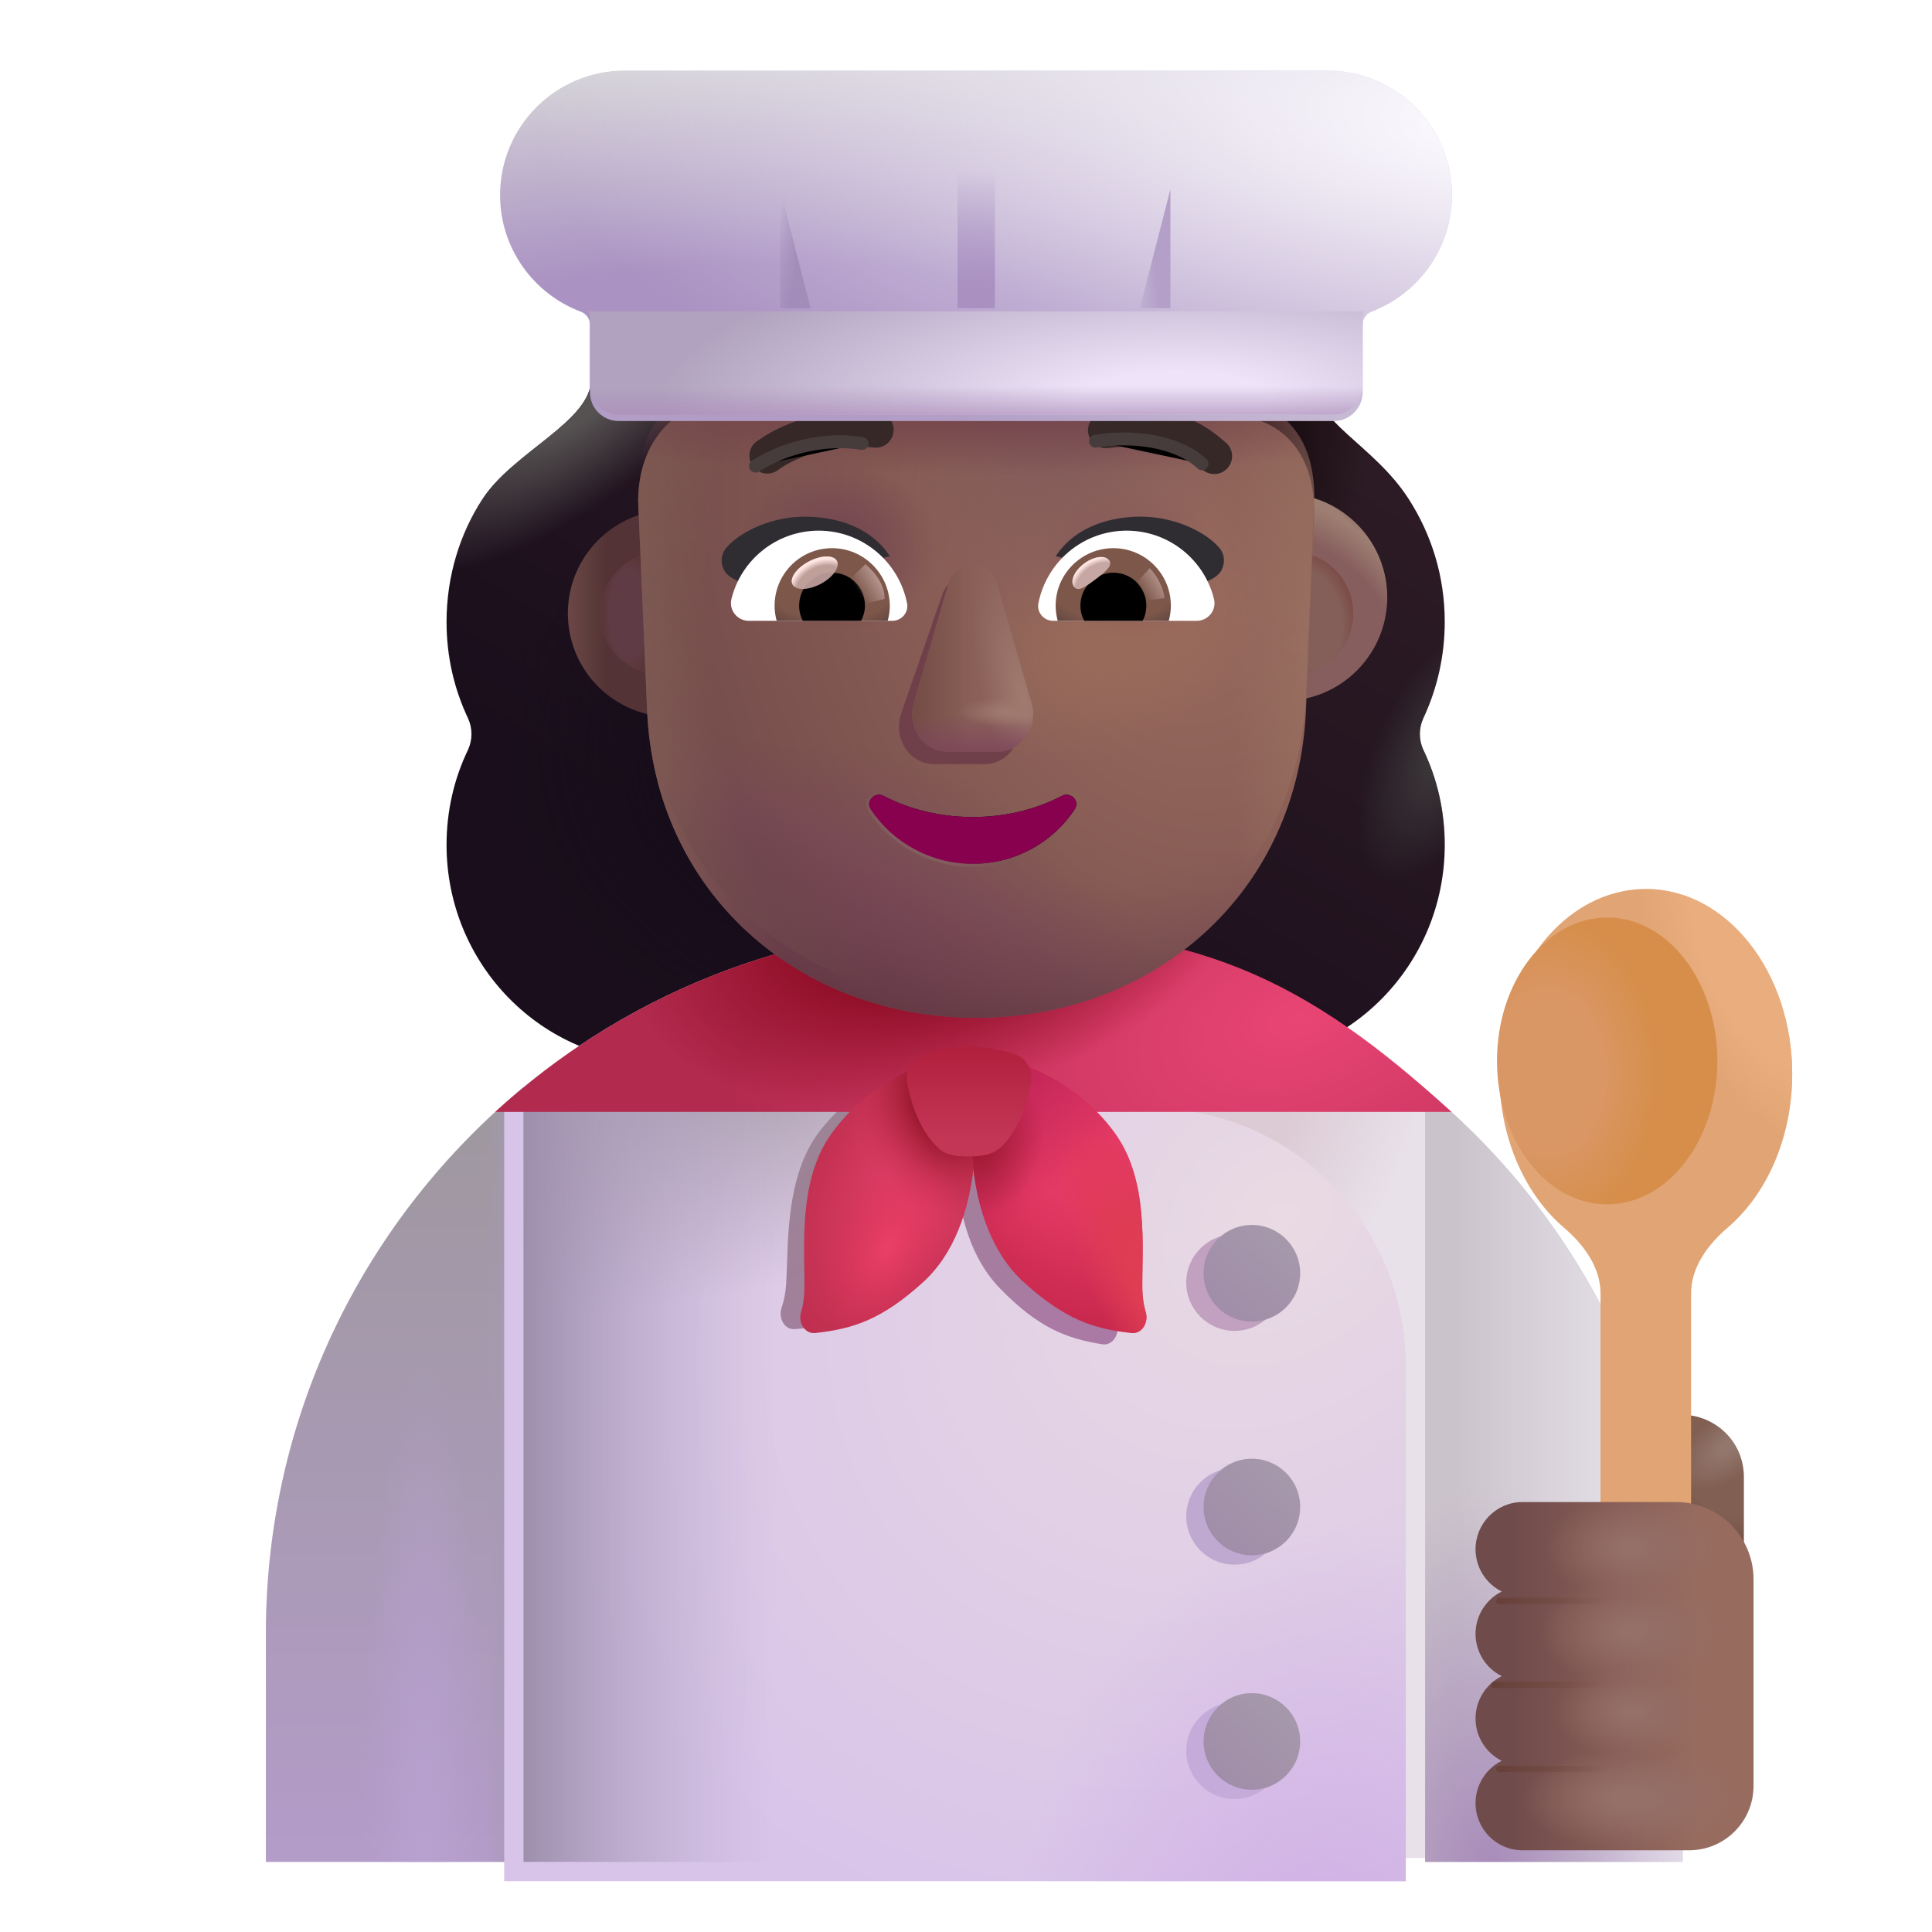 <svg viewBox="1 1 30 30" xmlns="http://www.w3.org/2000/svg">
<g filter="url(#filter0_ii_4002_1878)">
<path d="M23.584 10.657C23.584 9.946 23.377 9.296 23.022 8.745C22.477 7.899 21.534 7.545 21.534 6.884V6.874C21.534 5.953 21.396 5.113 21.041 4.492H10.724C10.419 5.113 10.33 5.953 10.33 6.874V6.884C10.33 7.545 9.127 8.011 8.645 8.745C8.291 9.286 8.084 9.946 8.084 10.657C8.084 11.197 8.202 11.698 8.419 12.158C8.488 12.308 8.488 12.488 8.419 12.639C8.202 13.089 8.084 13.589 8.084 14.12C8.084 15.981 9.572 17.492 11.404 17.492H20.263C22.096 17.492 23.584 15.981 23.584 14.12C23.584 13.589 23.465 13.089 23.249 12.639C23.18 12.488 23.18 12.308 23.249 12.158C23.465 11.698 23.584 11.187 23.584 10.657Z" fill="url(#paint0_linear_4002_1878)"/>
<path d="M23.584 10.657C23.584 9.946 23.377 9.296 23.022 8.745C22.477 7.899 21.534 7.545 21.534 6.884V6.874C21.534 5.953 21.396 5.113 21.041 4.492H10.724C10.419 5.113 10.33 5.953 10.33 6.874V6.884C10.33 7.545 9.127 8.011 8.645 8.745C8.291 9.286 8.084 9.946 8.084 10.657C8.084 11.197 8.202 11.698 8.419 12.158C8.488 12.308 8.488 12.488 8.419 12.639C8.202 13.089 8.084 13.589 8.084 14.12C8.084 15.981 9.572 17.492 11.404 17.492H20.263C22.096 17.492 23.584 15.981 23.584 14.12C23.584 13.589 23.465 13.089 23.249 12.639C23.18 12.488 23.18 12.308 23.249 12.158C23.465 11.698 23.584 11.187 23.584 10.657Z" fill="url(#paint1_radial_4002_1878)"/>
<path d="M23.584 10.657C23.584 9.946 23.377 9.296 23.022 8.745C22.477 7.899 21.534 7.545 21.534 6.884V6.874C21.534 5.953 21.396 5.113 21.041 4.492H10.724C10.419 5.113 10.33 5.953 10.33 6.874V6.884C10.33 7.545 9.127 8.011 8.645 8.745C8.291 9.286 8.084 9.946 8.084 10.657C8.084 11.197 8.202 11.698 8.419 12.158C8.488 12.308 8.488 12.488 8.419 12.639C8.202 13.089 8.084 13.589 8.084 14.12C8.084 15.981 9.572 17.492 11.404 17.492H20.263C22.096 17.492 23.584 15.981 23.584 14.12C23.584 13.589 23.465 13.089 23.249 12.639C23.18 12.488 23.18 12.308 23.249 12.158C23.465 11.698 23.584 11.187 23.584 10.657Z" fill="url(#paint2_radial_4002_1878)"/>
<path d="M23.584 10.657C23.584 9.946 23.377 9.296 23.022 8.745C22.477 7.899 21.534 7.545 21.534 6.884V6.874C21.534 5.953 21.396 5.113 21.041 4.492H10.724C10.419 5.113 10.33 5.953 10.33 6.874V6.884C10.33 7.545 9.127 8.011 8.645 8.745C8.291 9.286 8.084 9.946 8.084 10.657C8.084 11.197 8.202 11.698 8.419 12.158C8.488 12.308 8.488 12.488 8.419 12.639C8.202 13.089 8.084 13.589 8.084 14.12C8.084 15.981 9.572 17.492 11.404 17.492H20.263C22.096 17.492 23.584 15.981 23.584 14.12C23.584 13.589 23.465 13.089 23.249 12.639C23.18 12.488 23.18 12.308 23.249 12.158C23.465 11.698 23.584 11.187 23.584 10.657Z" fill="url(#paint3_radial_4002_1878)"/>
<path d="M23.584 10.657C23.584 9.946 23.377 9.296 23.022 8.745C22.477 7.899 21.534 7.545 21.534 6.884V6.874C21.534 5.953 21.396 5.113 21.041 4.492H10.724C10.419 5.113 10.33 5.953 10.33 6.874V6.884C10.33 7.545 9.127 8.011 8.645 8.745C8.291 9.286 8.084 9.946 8.084 10.657C8.084 11.197 8.202 11.698 8.419 12.158C8.488 12.308 8.488 12.488 8.419 12.639C8.202 13.089 8.084 13.589 8.084 14.12C8.084 15.981 9.572 17.492 11.404 17.492H20.263C22.096 17.492 23.584 15.981 23.584 14.12C23.584 13.589 23.465 13.089 23.249 12.639C23.18 12.488 23.18 12.308 23.249 12.158C23.465 11.698 23.584 11.187 23.584 10.657Z" fill="url(#paint4_radial_4002_1878)"/>
</g>
<g filter="url(#filter1_i_4002_1878)">
<path d="M21.026 12.131C21.092 11.067 21.155 10.004 21.211 8.939C21.966 9.072 22.541 9.731 22.541 10.524C22.541 11.381 21.871 12.082 21.026 12.131Z" fill="url(#paint5_radial_4002_1878)"/>
<path d="M21.026 12.131C21.092 11.067 21.155 10.004 21.211 8.939C21.966 9.072 22.541 9.731 22.541 10.524C22.541 11.381 21.871 12.082 21.026 12.131Z" fill="url(#paint6_radial_4002_1878)"/>
</g>
<g filter="url(#filter2_i_4002_1878)">
<path d="M11.05 8.931C10.269 9.041 9.668 9.713 9.668 10.524C9.668 11.383 10.341 12.085 11.189 12.131C11.124 11.062 11.071 10 11.05 8.931Z" fill="url(#paint7_linear_4002_1878)"/>
</g>
<g filter="url(#filter3_f_4002_1878)">
<path d="M11.067 9.592C10.641 9.688 10.322 10.069 10.322 10.524C10.322 11.009 10.683 11.409 11.151 11.471C11.116 10.845 11.087 10.219 11.067 9.592Z" fill="#5F3C45"/>
<path d="M11.067 9.592C10.641 9.688 10.322 10.069 10.322 10.524C10.322 11.009 10.683 11.409 11.151 11.471C11.116 10.845 11.087 10.219 11.067 9.592Z" fill="url(#paint8_radial_4002_1878)"/>
</g>
<g filter="url(#filter4_f_4002_1878)">
<path d="M21.066 11.48C21.105 10.845 21.142 10.211 21.177 9.576C21.648 9.635 22.013 10.037 22.013 10.524C22.013 11.049 21.59 11.475 21.066 11.48Z" fill="#845F59"/>
<path d="M21.066 11.48C21.105 10.845 21.142 10.211 21.177 9.576C21.648 9.635 22.013 10.037 22.013 10.524C22.013 11.049 21.59 11.475 21.066 11.48Z" fill="url(#paint9_radial_4002_1878)"/>
</g>
<path d="M16.109 15.381C10.039 15.381 5.129 20.301 5.129 26.361V29.911H9.129V29.851H23.129V29.911H27.129V26.409C27.129 22.988 25.576 19.927 23.129 17.911V17.924C21.227 16.336 18.78 15.381 16.109 15.381Z" fill="#E8E1E9"/>
<path d="M16.109 15.381C10.039 15.381 5.129 20.301 5.129 26.361V29.911H9.129V29.851H23.129V29.911H27.129V26.409C27.129 22.988 25.576 19.927 23.129 17.911V17.924C21.227 16.336 18.78 15.381 16.109 15.381Z" fill="url(#paint10_radial_4002_1878)"/>
<path d="M23.129 29.911H27.129V26.409C27.129 22.988 25.576 19.927 23.129 17.911V29.911Z" fill="url(#paint11_linear_4002_1878)"/>
<path d="M23.129 29.911H27.129V26.409C27.129 22.988 25.576 19.927 23.129 17.911V29.911Z" fill="url(#paint12_radial_4002_1878)"/>
<path d="M9.129 17.884C6.686 19.898 5.129 22.949 5.129 26.361V29.911H9.129V17.884Z" fill="url(#paint13_linear_4002_1878)"/>
<path d="M9.129 17.884C6.686 19.898 5.129 22.949 5.129 26.361V29.911H9.129V17.884Z" fill="url(#paint14_linear_4002_1878)"/>
<path d="M9.129 17.884C6.686 19.898 5.129 22.949 5.129 26.361V29.911H9.129V17.884Z" fill="url(#paint15_radial_4002_1878)"/>
<g filter="url(#filter5_i_4002_1878)">
<path d="M9.129 17.911H19.182C21.358 17.911 23.129 19.707 23.129 21.914V29.911H9.129L9.129 17.911Z" fill="url(#paint16_radial_4002_1878)"/>
<path d="M9.129 17.911H19.182C21.358 17.911 23.129 19.707 23.129 21.914V29.911H9.129L9.129 17.911Z" fill="url(#paint17_radial_4002_1878)"/>
</g>
<path d="M9.129 17.911H19.182C21.358 17.911 23.129 19.707 23.129 21.914V29.911H9.129L9.129 17.911Z" fill="url(#paint18_radial_4002_1878)"/>
<path d="M9.129 17.911H19.182C21.358 17.911 23.129 19.707 23.129 21.914V29.911H9.129L9.129 17.911Z" fill="url(#paint19_linear_4002_1878)"/>
<g filter="url(#filter6_f_4002_1878)">
<path d="M15.843 17.406C15.458 17.439 14.438 17.659 13.74 18.549C13.271 19.148 13.242 19.989 13.221 20.617C13.217 20.734 13.213 20.844 13.207 20.943C13.197 21.089 13.171 21.207 13.137 21.306C13.083 21.46 13.177 21.648 13.336 21.638C13.916 21.602 14.354 21.475 15.001 20.932C15.493 20.519 15.743 19.87 15.852 19.216C15.895 19.878 16.08 20.548 16.529 21.008C17.119 21.612 17.542 21.781 18.116 21.874C18.274 21.9 18.386 21.723 18.347 21.564C18.323 21.462 18.308 21.342 18.314 21.196C18.317 21.097 18.324 20.987 18.332 20.87C18.372 20.243 18.427 19.403 18.019 18.761C17.412 17.806 16.419 17.486 16.04 17.416C15.993 17.576 15.947 17.775 15.912 17.999C15.899 17.773 15.874 17.57 15.843 17.406Z" fill="url(#paint20_linear_4002_1878)"/>
</g>
<path d="M23.539 18.266H8.69C10.643 16.474 13.247 15.381 16.109 15.381C19.593 15.381 21.262 16.192 23.539 18.266Z" fill="url(#paint21_radial_4002_1878)"/>
<path d="M23.539 18.266H8.69C10.643 16.474 13.247 15.381 16.109 15.381C19.593 15.381 21.262 16.192 23.539 18.266Z" fill="url(#paint22_radial_4002_1878)"/>
<g filter="url(#filter7_f_4002_1878)">
<path d="M20.92 28.186C20.92 28.6 20.584 28.936 20.17 28.936C19.756 28.936 19.42 28.6 19.42 28.186C19.42 27.771 19.756 27.436 20.17 27.436C20.584 27.436 20.92 27.771 20.92 28.186Z" fill="#C4ABDA"/>
</g>
<g filter="url(#filter8_f_4002_1878)">
<path d="M20.17 25.296C20.584 25.296 20.92 24.96 20.92 24.546C20.92 24.131 20.584 23.796 20.17 23.796C19.756 23.796 19.42 24.131 19.42 24.546C19.42 24.96 19.756 25.296 20.17 25.296Z" fill="#BFA9D1"/>
</g>
<g filter="url(#filter9_f_4002_1878)">
<path d="M20.17 21.666C20.584 21.666 20.92 21.33 20.92 20.916C20.92 20.501 20.584 20.166 20.17 20.166C19.756 20.166 19.42 20.501 19.42 20.916C19.42 21.33 19.756 21.666 20.17 21.666Z" fill="#C1A0C0"/>
</g>
<g filter="url(#filter10_ii_4002_1878)">
<path d="M21.189 28.041C21.189 28.455 20.854 28.791 20.439 28.791C20.025 28.791 19.689 28.455 19.689 28.041C19.689 27.627 20.025 27.291 20.439 27.291C20.854 27.291 21.189 27.627 21.189 28.041Z" fill="url(#paint23_linear_4002_1878)"/>
</g>
<g filter="url(#filter11_ii_4002_1878)">
<path d="M20.439 25.151C20.854 25.151 21.189 24.815 21.189 24.401C21.189 23.986 20.854 23.651 20.439 23.651C20.025 23.651 19.689 23.986 19.689 24.401C19.689 24.815 20.025 25.151 20.439 25.151Z" fill="url(#paint24_linear_4002_1878)"/>
</g>
<g filter="url(#filter12_ii_4002_1878)">
<path d="M20.439 21.521C20.854 21.521 21.189 21.185 21.189 20.771C21.189 20.357 20.854 20.021 20.439 20.021C20.025 20.021 19.689 20.357 19.689 20.771C19.689 21.185 20.025 21.521 20.439 21.521Z" fill="url(#paint25_linear_4002_1878)"/>
</g>
<path d="M27.112 22.968C27.644 22.968 28.079 23.403 28.079 23.935V26.149H26.145V23.935C26.155 23.403 26.58 22.968 27.112 22.968Z" fill="url(#paint26_radial_4002_1878)"/>
<path d="M27.112 22.968C27.644 22.968 28.079 23.403 28.079 23.935V26.149H26.145V23.935C26.155 23.403 26.58 22.968 27.112 22.968Z" fill="url(#paint27_radial_4002_1878)"/>
<path d="M13.917 18.594C14.587 17.671 15.621 17.4 16.013 17.349C16.219 18.179 16.321 20.016 15.33 20.913C14.695 21.487 14.252 21.635 13.659 21.699C13.496 21.717 13.391 21.535 13.438 21.378C13.469 21.277 13.489 21.158 13.491 21.012C13.5 20.378 13.382 19.331 13.917 18.594Z" fill="url(#paint28_radial_4002_1878)"/>
<path d="M13.917 18.594C14.587 17.671 15.621 17.4 16.013 17.349C16.219 18.179 16.321 20.016 15.33 20.913C14.695 21.487 14.252 21.635 13.659 21.699C13.496 21.717 13.391 21.535 13.438 21.378C13.469 21.277 13.489 21.158 13.491 21.012C13.5 20.378 13.382 19.331 13.917 18.594Z" fill="url(#paint29_radial_4002_1878)"/>
<path d="M13.917 18.594C14.587 17.671 15.621 17.4 16.013 17.349C16.219 18.179 16.321 20.016 15.33 20.913C14.695 21.487 14.252 21.635 13.659 21.699C13.496 21.717 13.391 21.535 13.438 21.378C13.469 21.277 13.489 21.158 13.491 21.012C13.5 20.378 13.382 19.331 13.917 18.594Z" fill="url(#paint30_radial_4002_1878)"/>
<path d="M18.312 18.594C17.642 17.671 16.608 17.4 16.216 17.349C16.011 18.179 15.908 20.016 16.9 20.913C17.535 21.487 17.977 21.635 18.57 21.699C18.733 21.717 18.838 21.535 18.791 21.378C18.761 21.277 18.74 21.158 18.738 21.012C18.729 20.378 18.847 19.331 18.312 18.594Z" fill="url(#paint31_radial_4002_1878)"/>
<path d="M18.312 18.594C17.642 17.671 16.608 17.4 16.216 17.349C16.011 18.179 15.908 20.016 16.9 20.913C17.535 21.487 17.977 21.635 18.57 21.699C18.733 21.717 18.838 21.535 18.791 21.378C18.761 21.277 18.74 21.158 18.738 21.012C18.729 20.378 18.847 19.331 18.312 18.594Z" fill="url(#paint32_linear_4002_1878)"/>
<path d="M18.312 18.594C17.642 17.671 16.608 17.4 16.216 17.349C16.011 18.179 15.908 20.016 16.9 20.913C17.535 21.487 17.977 21.635 18.57 21.699C18.733 21.717 18.838 21.535 18.791 21.378C18.761 21.277 18.74 21.158 18.738 21.012C18.729 20.378 18.847 19.331 18.312 18.594Z" fill="url(#paint33_radial_4002_1878)"/>
<path d="M18.312 18.594C17.642 17.671 16.608 17.4 16.216 17.349C16.011 18.179 15.908 20.016 16.9 20.913C17.535 21.487 17.977 21.635 18.57 21.699C18.733 21.717 18.838 21.535 18.791 21.378C18.761 21.277 18.74 21.158 18.738 21.012C18.729 20.378 18.847 19.331 18.312 18.594Z" fill="url(#paint34_radial_4002_1878)"/>
<g filter="url(#filter13_ii_4002_1878)">
<path d="M15.442 17.468C15.632 17.405 15.882 17.349 16.149 17.349C16.416 17.349 16.666 17.405 16.856 17.468C17.045 17.531 17.147 17.724 17.11 17.919C17.018 18.405 16.841 18.719 16.647 18.908C16.58 18.973 16.489 19.019 16.379 19.039C16.27 19.058 16.042 19.07 15.903 19.039C15.764 19.008 15.718 18.973 15.651 18.908C15.457 18.719 15.28 18.405 15.187 17.919C15.15 17.724 15.253 17.531 15.442 17.468Z" fill="url(#paint35_linear_4002_1878)"/>
</g>
<g filter="url(#filter14_i_4002_1878)">
<path d="M26.509 21.084C26.509 20.678 26.769 20.326 27.077 20.063C27.682 19.546 28.079 18.671 28.079 17.679C28.079 16.091 27.061 14.804 25.806 14.804C24.55 14.804 23.532 16.091 23.532 17.679C23.532 18.671 23.93 19.546 24.535 20.063C24.843 20.326 25.103 20.679 25.103 21.084V26.14H26.509V21.084Z" fill="#E1A474"/>
<path d="M26.509 21.084C26.509 20.678 26.769 20.326 27.077 20.063C27.682 19.546 28.079 18.671 28.079 17.679C28.079 16.091 27.061 14.804 25.806 14.804C24.55 14.804 23.532 16.091 23.532 17.679C23.532 18.671 23.93 19.546 24.535 20.063C24.843 20.326 25.103 20.679 25.103 21.084V26.14H26.509V21.084Z" fill="url(#paint36_radial_4002_1878)"/>
</g>
<g filter="url(#filter15_if_4002_1878)">
<ellipse cx="25.806" cy="17.624" rx="1.711" ry="2.227" fill="url(#paint37_radial_4002_1878)"/>
</g>
<g filter="url(#filter16_i_4002_1878)">
<path d="M23.762 25.206C23.762 24.805 24.087 24.474 24.488 24.474H26.879C27.542 24.474 28.079 25.012 28.079 25.674V28.881C28.079 29.433 27.632 29.881 27.079 29.881H24.488C24.087 29.881 23.762 29.55 23.762 29.149C23.762 28.862 23.928 28.611 24.169 28.492C23.928 28.372 23.762 28.121 23.762 27.835C23.762 27.548 23.928 27.297 24.169 27.177C23.928 27.058 23.762 26.807 23.762 26.52C23.762 26.234 23.928 25.983 24.169 25.863C23.928 25.744 23.762 25.493 23.762 25.206Z" fill="url(#paint38_linear_4002_1878)"/>
<path d="M23.762 25.206C23.762 24.805 24.087 24.474 24.488 24.474H26.879C27.542 24.474 28.079 25.012 28.079 25.674V28.881C28.079 29.433 27.632 29.881 27.079 29.881H24.488C24.087 29.881 23.762 29.55 23.762 29.149C23.762 28.862 23.928 28.611 24.169 28.492C23.928 28.372 23.762 28.121 23.762 27.835C23.762 27.548 23.928 27.297 24.169 27.177C23.928 27.058 23.762 26.807 23.762 26.52C23.762 26.234 23.928 25.983 24.169 25.863C23.928 25.744 23.762 25.493 23.762 25.206Z" fill="url(#paint39_radial_4002_1878)"/>
<path d="M23.762 25.206C23.762 24.805 24.087 24.474 24.488 24.474H26.879C27.542 24.474 28.079 25.012 28.079 25.674V28.881C28.079 29.433 27.632 29.881 27.079 29.881H24.488C24.087 29.881 23.762 29.55 23.762 29.149C23.762 28.862 23.928 28.611 24.169 28.492C23.928 28.372 23.762 28.121 23.762 27.835C23.762 27.548 23.928 27.297 24.169 27.177C23.928 27.058 23.762 26.807 23.762 26.52C23.762 26.234 23.928 25.983 24.169 25.863C23.928 25.744 23.762 25.493 23.762 25.206Z" fill="url(#paint40_radial_4002_1878)"/>
<path d="M23.762 25.206C23.762 24.805 24.087 24.474 24.488 24.474H26.879C27.542 24.474 28.079 25.012 28.079 25.674V28.881C28.079 29.433 27.632 29.881 27.079 29.881H24.488C24.087 29.881 23.762 29.55 23.762 29.149C23.762 28.862 23.928 28.611 24.169 28.492C23.928 28.372 23.762 28.121 23.762 27.835C23.762 27.548 23.928 27.297 24.169 27.177C23.928 27.058 23.762 26.807 23.762 26.52C23.762 26.234 23.928 25.983 24.169 25.863C23.928 25.744 23.762 25.493 23.762 25.206Z" fill="url(#paint41_radial_4002_1878)"/>
<path d="M23.762 25.206C23.762 24.805 24.087 24.474 24.488 24.474H26.879C27.542 24.474 28.079 25.012 28.079 25.674V28.881C28.079 29.433 27.632 29.881 27.079 29.881H24.488C24.087 29.881 23.762 29.55 23.762 29.149C23.762 28.862 23.928 28.611 24.169 28.492C23.928 28.372 23.762 28.121 23.762 27.835C23.762 27.548 23.928 27.297 24.169 27.177C23.928 27.058 23.762 26.807 23.762 26.52C23.762 26.234 23.928 25.983 24.169 25.863C23.928 25.744 23.762 25.493 23.762 25.206Z" fill="url(#paint42_radial_4002_1878)"/>
</g>
<g filter="url(#filter17_f_4002_1878)">
<path d="M24.282 25.859H26.078" stroke="url(#paint43_linear_4002_1878)" stroke-width="0.1" stroke-linecap="round"/>
</g>
<g filter="url(#filter18_f_4002_1878)">
<path d="M24.203 27.163H26" stroke="url(#paint44_linear_4002_1878)" stroke-width="0.1" stroke-linecap="round"/>
</g>
<g filter="url(#filter19_f_4002_1878)">
<path d="M24.282 28.468H26.078" stroke="url(#paint45_linear_4002_1878)" stroke-width="0.1" stroke-linecap="round"/>
</g>
<g filter="url(#filter20_i_4002_1878)">
<path d="M20.194 7.208H16.88C15.566 7.208 14.372 6.613 13.636 5.551C13.506 5.366 13.238 5.405 13.158 5.599L13.078 5.794C12.839 6.36 12.392 6.798 11.844 7.032C11.814 7.052 11.774 7.071 11.735 7.081C11.486 7.198 10.918 7.568 10.909 8.533L11.048 11.769C11.167 14.634 13.427 16.554 16.163 16.554C18.901 16.554 21.16 14.634 21.279 11.769L21.409 8.689C21.389 7.334 20.383 7.208 20.194 7.208Z" fill="url(#paint46_radial_4002_1878)"/>
<path d="M20.194 7.208H16.88C15.566 7.208 14.372 6.613 13.636 5.551C13.506 5.366 13.238 5.405 13.158 5.599L13.078 5.794C12.839 6.36 12.392 6.798 11.844 7.032C11.814 7.052 11.774 7.071 11.735 7.081C11.486 7.198 10.918 7.568 10.909 8.533L11.048 11.769C11.167 14.634 13.427 16.554 16.163 16.554C18.901 16.554 21.16 14.634 21.279 11.769L21.409 8.689C21.389 7.334 20.383 7.208 20.194 7.208Z" fill="url(#paint47_radial_4002_1878)"/>
<path d="M20.194 7.208H16.88C15.566 7.208 14.372 6.613 13.636 5.551C13.506 5.366 13.238 5.405 13.158 5.599L13.078 5.794C12.839 6.36 12.392 6.798 11.844 7.032C11.814 7.052 11.774 7.071 11.735 7.081C11.486 7.198 10.918 7.568 10.909 8.533L11.048 11.769C11.167 14.634 13.427 16.554 16.163 16.554C18.901 16.554 21.16 14.634 21.279 11.769L21.409 8.689C21.389 7.334 20.383 7.208 20.194 7.208Z" fill="url(#paint48_radial_4002_1878)"/>
<path d="M20.194 7.208H16.88C15.566 7.208 14.372 6.613 13.636 5.551C13.506 5.366 13.238 5.405 13.158 5.599L13.078 5.794C12.839 6.36 12.392 6.798 11.844 7.032C11.814 7.052 11.774 7.071 11.735 7.081C11.486 7.198 10.918 7.568 10.909 8.533L11.048 11.769C11.167 14.634 13.427 16.554 16.163 16.554C18.901 16.554 21.16 14.634 21.279 11.769L21.409 8.689C21.389 7.334 20.383 7.208 20.194 7.208Z" fill="url(#paint49_radial_4002_1878)"/>
<path d="M20.194 7.208H16.88C15.566 7.208 14.372 6.613 13.636 5.551C13.506 5.366 13.238 5.405 13.158 5.599L13.078 5.794C12.839 6.36 12.392 6.798 11.844 7.032C11.814 7.052 11.774 7.071 11.735 7.081C11.486 7.198 10.918 7.568 10.909 8.533L11.048 11.769C11.167 14.634 13.427 16.554 16.163 16.554C18.901 16.554 21.16 14.634 21.279 11.769L21.409 8.689C21.389 7.334 20.383 7.208 20.194 7.208Z" fill="url(#paint50_radial_4002_1878)"/>
<path d="M20.194 7.208H16.88C15.566 7.208 14.372 6.613 13.636 5.551C13.506 5.366 13.238 5.405 13.158 5.599L13.078 5.794C12.839 6.36 12.392 6.798 11.844 7.032C11.814 7.052 11.774 7.071 11.735 7.081C11.486 7.198 10.918 7.568 10.909 8.533L11.048 11.769C11.167 14.634 13.427 16.554 16.163 16.554C18.901 16.554 21.16 14.634 21.279 11.769L21.409 8.689C21.389 7.334 20.383 7.208 20.194 7.208Z" fill="url(#paint51_radial_4002_1878)"/>
<path d="M20.194 7.208H16.88C15.566 7.208 14.372 6.613 13.636 5.551C13.506 5.366 13.238 5.405 13.158 5.599L13.078 5.794C12.839 6.36 12.392 6.798 11.844 7.032C11.814 7.052 11.774 7.071 11.735 7.081C11.486 7.198 10.918 7.568 10.909 8.533L11.048 11.769C11.167 14.634 13.427 16.554 16.163 16.554C18.901 16.554 21.16 14.634 21.279 11.769L21.409 8.689C21.389 7.334 20.383 7.208 20.194 7.208Z" fill="url(#paint52_radial_4002_1878)"/>
<path d="M20.194 7.208H16.88C15.566 7.208 14.372 6.613 13.636 5.551C13.506 5.366 13.238 5.405 13.158 5.599L13.078 5.794C12.839 6.36 12.392 6.798 11.844 7.032C11.814 7.052 11.774 7.071 11.735 7.081C11.486 7.198 10.918 7.568 10.909 8.533L11.048 11.769C11.167 14.634 13.427 16.554 16.163 16.554C18.901 16.554 21.16 14.634 21.279 11.769L21.409 8.689C21.389 7.334 20.383 7.208 20.194 7.208Z" fill="url(#paint53_radial_4002_1878)"/>
</g>
<path d="M20.194 7.208H16.88C15.566 7.208 14.372 6.613 13.636 5.551C13.506 5.366 13.238 5.405 13.158 5.599L13.078 5.794C12.839 6.36 12.392 6.798 11.844 7.032C11.814 7.052 11.774 7.071 11.735 7.081C11.486 7.198 10.918 7.568 10.909 8.533L11.048 11.769C11.167 14.634 13.427 16.554 16.163 16.554C18.901 16.554 21.16 14.634 21.279 11.769L21.409 8.689C21.389 7.334 20.383 7.208 20.194 7.208Z" fill="url(#paint54_radial_4002_1878)"/>
<path d="M20.194 7.208H16.88C15.566 7.208 14.372 6.613 13.636 5.551C13.506 5.366 13.238 5.405 13.158 5.599L13.078 5.794C12.839 6.36 12.392 6.798 11.844 7.032C11.814 7.052 11.774 7.071 11.735 7.081C11.486 7.198 10.918 7.568 10.909 8.533L11.048 11.769C11.167 14.634 13.427 16.554 16.163 16.554C18.901 16.554 21.16 14.634 21.279 11.769L21.409 8.689C21.389 7.334 20.383 7.208 20.194 7.208Z" fill="url(#paint55_radial_4002_1878)"/>
<path d="M20.194 7.208H16.88C15.566 7.208 14.372 6.613 13.636 5.551C13.506 5.366 13.238 5.405 13.158 5.599L13.078 5.794C12.839 6.36 12.392 6.798 11.844 7.032C11.814 7.052 11.774 7.071 11.735 7.081C11.486 7.198 10.918 7.568 10.909 8.533L11.048 11.769C11.167 14.634 13.427 16.554 16.163 16.554C18.901 16.554 21.16 14.634 21.279 11.769L21.409 8.689C21.389 7.334 20.383 7.208 20.194 7.208Z" fill="url(#paint56_radial_4002_1878)"/>
<g filter="url(#filter21_f_4002_1878)">
<path d="M15.618 10.271L14.983 12.109C14.875 12.488 15.135 12.866 15.504 12.866H16.29C16.659 12.866 16.919 12.482 16.811 12.109L16.279 10.271C16.166 9.864 15.738 9.864 15.618 10.271Z" fill="#70404A"/>
</g>
<g filter="url(#filter22_f_4002_1878)">
<path d="M15.722 10.075L15.191 11.914C15.082 12.292 15.342 12.67 15.711 12.67H16.498C16.866 12.67 17.127 12.286 17.018 11.914L16.487 10.075C16.373 9.668 15.841 9.668 15.722 10.075Z" fill="#8A6058"/>
<path d="M15.722 10.075L15.191 11.914C15.082 12.292 15.342 12.67 15.711 12.67H16.498C16.866 12.67 17.127 12.286 17.018 11.914L16.487 10.075C16.373 9.668 15.841 9.668 15.722 10.075Z" fill="url(#paint57_radial_4002_1878)"/>
<path d="M15.722 10.075L15.191 11.914C15.082 12.292 15.342 12.67 15.711 12.67H16.498C16.866 12.67 17.127 12.286 17.018 11.914L16.487 10.075C16.373 9.668 15.841 9.668 15.722 10.075Z" fill="url(#paint58_linear_4002_1878)"/>
<path d="M15.722 10.075L15.191 11.914C15.082 12.292 15.342 12.67 15.711 12.67H16.498C16.866 12.67 17.127 12.286 17.018 11.914L16.487 10.075C16.373 9.668 15.841 9.668 15.722 10.075Z" fill="url(#paint59_linear_4002_1878)"/>
<path d="M15.722 10.075L15.191 11.914C15.082 12.292 15.342 12.67 15.711 12.67H16.498C16.866 12.67 17.127 12.286 17.018 11.914L16.487 10.075C16.373 9.668 15.841 9.668 15.722 10.075Z" fill="url(#paint60_radial_4002_1878)"/>
</g>
<g filter="url(#filter23_f_4002_1878)">
<path d="M16.104 13.687C15.597 13.687 15.12 13.567 14.719 13.358C14.582 13.288 14.435 13.443 14.521 13.567C14.856 14.075 15.44 14.413 16.104 14.413C16.769 14.413 17.353 14.075 17.688 13.567C17.774 13.438 17.627 13.288 17.49 13.358C17.089 13.567 16.617 13.687 16.104 13.687Z" stroke="url(#paint61_linear_4002_1878)" stroke-width="0.1"/>
</g>
<path d="M16.104 13.687C15.597 13.687 15.12 13.567 14.719 13.358C14.582 13.288 14.435 13.443 14.521 13.567C14.856 14.075 15.44 14.413 16.104 14.413C16.769 14.413 17.353 14.075 17.688 13.567C17.774 13.438 17.627 13.288 17.49 13.358C17.089 13.567 16.617 13.687 16.104 13.687Z" fill="#88014F"/>
<g filter="url(#filter24_i_4002_1878)">
<path d="M19.837 8.075C19.662 7.922 19.458 7.76 19.15 7.663C18.846 7.567 18.465 7.542 17.937 7.606C17.785 7.625 17.677 7.763 17.696 7.915C17.714 8.067 17.853 8.175 18.005 8.157C18.486 8.098 18.781 8.128 18.983 8.192C19.181 8.255 19.316 8.356 19.473 8.493C19.588 8.593 19.764 8.581 19.864 8.466C19.965 8.35 19.953 8.175 19.837 8.075Z" fill="#352827"/>
</g>
<g filter="url(#filter25_i_4002_1878)">
<path d="M12.694 7.958C12.784 7.904 12.913 7.835 13.077 7.771C13.405 7.642 13.873 7.53 14.432 7.599C14.585 7.617 14.693 7.756 14.674 7.908C14.655 8.06 14.517 8.168 14.365 8.149C13.917 8.094 13.543 8.184 13.28 8.287C13.149 8.339 13.046 8.393 12.978 8.434C12.944 8.454 12.919 8.471 12.903 8.482C12.895 8.488 12.89 8.492 12.887 8.494L12.884 8.496C12.763 8.589 12.589 8.567 12.496 8.447C12.402 8.326 12.423 8.151 12.544 8.057L12.694 7.958Z" fill="#352827"/>
</g>
<g filter="url(#filter26_f_4002_1878)">
<path d="M12.731 8.238C12.988 8.068 13.629 7.768 14.386 7.886" stroke="#473C3C" stroke-width="0.2" stroke-linecap="round"/>
</g>
<g filter="url(#filter27_f_4002_1878)">
<path d="M19.665 8.202C19.383 7.928 18.768 7.733 18.01 7.85" stroke="#473C3C" stroke-width="0.2" stroke-linecap="round"/>
</g>
<g filter="url(#filter28_i_4002_1878)">
<path d="M10.699 1.996C9.631 1.996 8.765 2.861 8.765 3.929C8.765 4.757 9.286 5.463 10.017 5.739C10.101 5.77 10.16 5.848 10.16 5.937V6.988C10.16 7.237 10.361 7.438 10.61 7.438H21.709C21.957 7.438 22.159 7.237 22.159 6.988V5.933C22.159 5.845 22.218 5.768 22.301 5.736C23.028 5.458 23.545 4.754 23.545 3.929C23.545 2.861 22.679 1.996 21.611 1.996H10.699Z" fill="url(#paint62_radial_4002_1878)"/>
<path d="M10.699 1.996C9.631 1.996 8.765 2.861 8.765 3.929C8.765 4.757 9.286 5.463 10.017 5.739C10.101 5.77 10.16 5.848 10.16 5.937V6.988C10.16 7.237 10.361 7.438 10.61 7.438H21.709C21.957 7.438 22.159 7.237 22.159 6.988V5.933C22.159 5.845 22.218 5.768 22.301 5.736C23.028 5.458 23.545 4.754 23.545 3.929C23.545 2.861 22.679 1.996 21.611 1.996H10.699Z" fill="url(#paint63_radial_4002_1878)"/>
</g>
<path d="M22.185 5.835H10.132C10.15 5.866 10.16 5.9 10.16 5.937V6.988C10.16 7.237 10.361 7.438 10.61 7.438H21.709C21.958 7.438 22.159 7.237 22.159 6.988V5.933C22.159 5.898 22.168 5.865 22.185 5.835Z" fill="url(#paint64_radial_4002_1878)"/>
<path d="M22.185 5.835H10.132C10.15 5.866 10.16 5.9 10.16 5.937V6.988C10.16 7.237 10.361 7.438 10.61 7.438H21.709C21.958 7.438 22.159 7.237 22.159 6.988V5.933C22.159 5.898 22.168 5.865 22.185 5.835Z" fill="url(#paint65_linear_4002_1878)"/>
<g filter="url(#filter29_f_4002_1878)">
<path d="M13.587 5.786L13.112 3.938V5.786H13.587Z" fill="url(#paint66_linear_4002_1878)"/>
</g>
<g filter="url(#filter30_f_4002_1878)">
<path d="M18.7 5.786L19.174 3.938V5.786H18.7Z" fill="url(#paint67_linear_4002_1878)"/>
</g>
<g filter="url(#filter31_f_4002_1878)">
<rect x="15.869" y="3.648" width="0.58" height="2.137" fill="url(#paint68_linear_4002_1878)"/>
</g>
<g filter="url(#filter32_i_4002_1878)">
<path d="M18.613 9.175C17.847 9.214 17.514 9.597 17.394 9.788L19.406 10.249C19.547 10.257 19.89 10.163 19.968 10.003C20.05 9.836 19.98 9.698 19.918 9.64C19.742 9.437 19.244 9.143 18.613 9.175Z" fill="#302D32"/>
</g>
<g filter="url(#filter33_i_4002_1878)">
<path d="M13.598 9.175C14.364 9.214 14.697 9.597 14.817 9.788L12.805 10.249C12.665 10.257 12.321 10.163 12.243 10.003C12.161 9.836 12.231 9.698 12.293 9.64C12.469 9.437 12.968 9.143 13.598 9.175Z" fill="#302D32"/>
</g>
<path d="M18.495 9.24C19.149 9.24 19.7 9.691 19.85 10.299C19.895 10.473 19.761 10.64 19.583 10.64H17.352C17.21 10.64 17.096 10.51 17.124 10.368C17.25 9.727 17.814 9.24 18.495 9.24Z" fill="white"/>
<path d="M18.288 9.512C18.783 9.512 19.181 9.914 19.181 10.404C19.181 10.486 19.169 10.567 19.148 10.64H17.424C17.404 10.563 17.392 10.486 17.392 10.404C17.392 9.914 17.794 9.512 18.288 9.512Z" fill="url(#paint69_radial_4002_1878)"/>
<path d="M17.777 10.404C17.777 10.12 18.005 9.893 18.288 9.893C18.572 9.893 18.8 10.12 18.8 10.404C18.8 10.49 18.779 10.571 18.743 10.64H17.838C17.798 10.571 17.777 10.49 17.777 10.404Z" fill="black"/>
<g filter="url(#filter34_f_4002_1878)">
<path d="M18.223 9.701C18.287 9.786 18.154 9.889 18.003 10.002C17.851 10.115 17.739 10.195 17.676 10.11C17.612 10.025 17.683 9.864 17.834 9.751C17.985 9.638 18.159 9.616 18.223 9.701Z" fill="#C7A7A3"/>
<path d="M18.223 9.701C18.287 9.786 18.154 9.889 18.003 10.002C17.851 10.115 17.739 10.195 17.676 10.11C17.612 10.025 17.683 9.864 17.834 9.751C17.985 9.638 18.159 9.616 18.223 9.701Z" fill="url(#paint70_radial_4002_1878)"/>
</g>
<g filter="url(#filter35_f_4002_1878)">
<path d="M19.083 10.287C19.05 10.056 18.915 9.882 18.852 9.824L18.592 10.109L18.709 10.338L19.083 10.287Z" fill="url(#paint71_linear_4002_1878)"/>
</g>
<path d="M13.713 9.24C13.06 9.24 12.509 9.691 12.358 10.299C12.314 10.473 12.448 10.64 12.626 10.64H14.857C14.999 10.64 15.113 10.51 15.085 10.368C14.959 9.727 14.391 9.24 13.713 9.24Z" fill="white"/>
<path d="M13.92 9.512C13.425 9.512 13.028 9.914 13.028 10.405C13.028 10.486 13.04 10.567 13.06 10.64H14.784C14.805 10.563 14.817 10.486 14.817 10.405C14.813 9.914 14.415 9.512 13.92 9.512Z" fill="url(#paint72_radial_4002_1878)"/>
<path d="M14.431 10.405C14.431 10.12 14.204 9.893 13.92 9.893C13.636 9.893 13.409 10.12 13.409 10.405C13.409 10.49 13.43 10.571 13.466 10.64H14.371C14.407 10.571 14.431 10.49 14.431 10.405Z" fill="black"/>
<g filter="url(#filter36_f_4002_1878)">
<path d="M14.736 10.3C14.736 10.011 14.501 9.819 14.438 9.761L14.149 10.04L14.327 10.401L14.736 10.3Z" fill="url(#paint73_linear_4002_1878)"/>
</g>
<g filter="url(#filter37_f_4002_1878)">
<ellipse cx="13.651" cy="9.893" rx="0.39" ry="0.197" transform="rotate(-27.914 13.651 9.893)" fill="#C7A7A3" fill-opacity="0.9"/>
<ellipse cx="13.651" cy="9.893" rx="0.39" ry="0.197" transform="rotate(-27.914 13.651 9.893)" fill="url(#paint74_radial_4002_1878)"/>
</g>
<defs>
<filter id="filter0_ii_4002_1878" x="7.784" y="4.242" width="15.95" height="13.5" filterUnits="userSpaceOnUse" color-interpolation-filters="sRGB">
<feFlood flood-opacity="0" result="BackgroundImageFix"/>
<feBlend mode="normal" in="SourceGraphic" in2="BackgroundImageFix" result="shape"/>
<feColorMatrix in="SourceAlpha" type="matrix" values="0 0 0 0 0 0 0 0 0 0 0 0 0 0 0 0 0 0 127 0" result="hardAlpha"/>
<feOffset dx="0.15" dy="-0.25"/>
<feGaussianBlur stdDeviation="0.25"/>
<feComposite in2="hardAlpha" operator="arithmetic" k2="-1" k3="1"/>
<feColorMatrix type="matrix" values="0 0 0 0 0.153 0 0 0 0 0.102 0 0 0 0 0.169 0 0 0 1 0"/>
<feBlend mode="normal" in2="shape" result="effect1_innerShadow_4002_1878"/>
<feColorMatrix in="SourceAlpha" type="matrix" values="0 0 0 0 0 0 0 0 0 0 0 0 0 0 0 0 0 0 127 0" result="hardAlpha"/>
<feOffset dx="-0.3" dy="0.25"/>
<feGaussianBlur stdDeviation="0.375"/>
<feComposite in2="hardAlpha" operator="arithmetic" k2="-1" k3="1"/>
<feColorMatrix type="matrix" values="0 0 0 0 0.353 0 0 0 0 0.337 0 0 0 0 0.345 0 0 0 1 0"/>
<feBlend mode="normal" in2="effect1_innerShadow_4002_1878" result="effect2_innerShadow_4002_1878"/>
</filter>
<filter id="filter1_i_4002_1878" x="21.026" y="8.689" width="1.514" height="3.441" filterUnits="userSpaceOnUse" color-interpolation-filters="sRGB">
<feFlood flood-opacity="0" result="BackgroundImageFix"/>
<feBlend mode="normal" in="SourceGraphic" in2="BackgroundImageFix" result="shape"/>
<feColorMatrix in="SourceAlpha" type="matrix" values="0 0 0 0 0 0 0 0 0 0 0 0 0 0 0 0 0 0 127 0" result="hardAlpha"/>
<feOffset dy="-0.25"/>
<feGaussianBlur stdDeviation="0.25"/>
<feComposite in2="hardAlpha" operator="arithmetic" k2="-1" k3="1"/>
<feColorMatrix type="matrix" values="0 0 0 0 0.431 0 0 0 0 0.243 0 0 0 0 0.282 0 0 0 1 0"/>
<feBlend mode="normal" in2="shape" result="effect1_innerShadow_4002_1878"/>
</filter>
<filter id="filter2_i_4002_1878" x="9.668" y="8.931" width="1.671" height="3.2" filterUnits="userSpaceOnUse" color-interpolation-filters="sRGB">
<feFlood flood-opacity="0" result="BackgroundImageFix"/>
<feBlend mode="normal" in="SourceGraphic" in2="BackgroundImageFix" result="shape"/>
<feColorMatrix in="SourceAlpha" type="matrix" values="0 0 0 0 0 0 0 0 0 0 0 0 0 0 0 0 0 0 127 0" result="hardAlpha"/>
<feOffset dx="0.15"/>
<feGaussianBlur stdDeviation="0.25"/>
<feComposite in2="hardAlpha" operator="arithmetic" k2="-1" k3="1"/>
<feColorMatrix type="matrix" values="0 0 0 0 0.51 0 0 0 0 0.376 0 0 0 0 0.349 0 0 0 1 0"/>
<feBlend mode="normal" in2="shape" result="effect1_innerShadow_4002_1878"/>
</filter>
<filter id="filter3_f_4002_1878" x="10.072" y="9.342" width="1.329" height="2.379" filterUnits="userSpaceOnUse" color-interpolation-filters="sRGB">
<feFlood flood-opacity="0" result="BackgroundImageFix"/>
<feBlend mode="normal" in="SourceGraphic" in2="BackgroundImageFix" result="shape"/>
<feGaussianBlur stdDeviation="0.125" result="effect1_foregroundBlur_4002_1878"/>
</filter>
<filter id="filter4_f_4002_1878" x="20.566" y="9.076" width="1.947" height="2.903" filterUnits="userSpaceOnUse" color-interpolation-filters="sRGB">
<feFlood flood-opacity="0" result="BackgroundImageFix"/>
<feBlend mode="normal" in="SourceGraphic" in2="BackgroundImageFix" result="shape"/>
<feGaussianBlur stdDeviation="0.25" result="effect1_foregroundBlur_4002_1878"/>
</filter>
<filter id="filter5_i_4002_1878" x="8.829" y="17.911" width="14.3" height="12.3" filterUnits="userSpaceOnUse" color-interpolation-filters="sRGB">
<feFlood flood-opacity="0" result="BackgroundImageFix"/>
<feBlend mode="normal" in="SourceGraphic" in2="BackgroundImageFix" result="shape"/>
<feColorMatrix in="SourceAlpha" type="matrix" values="0 0 0 0 0 0 0 0 0 0 0 0 0 0 0 0 0 0 127 0" result="hardAlpha"/>
<feOffset dx="-0.3" dy="0.3"/>
<feGaussianBlur stdDeviation="0.5"/>
<feComposite in2="hardAlpha" operator="arithmetic" k2="-1" k3="1"/>
<feColorMatrix type="matrix" values="0 0 0 0 1 0 0 0 0 0.973 0 0 0 0 0.996 0 0 0 1 0"/>
<feBlend mode="normal" in2="shape" result="effect1_innerShadow_4002_1878"/>
</filter>
<filter id="filter6_f_4002_1878" x="12.472" y="16.756" width="6.538" height="5.771" filterUnits="userSpaceOnUse" color-interpolation-filters="sRGB">
<feFlood flood-opacity="0" result="BackgroundImageFix"/>
<feBlend mode="normal" in="SourceGraphic" in2="BackgroundImageFix" result="shape"/>
<feGaussianBlur stdDeviation="0.325" result="effect1_foregroundBlur_4002_1878"/>
</filter>
<filter id="filter7_f_4002_1878" x="18.92" y="26.936" width="2.5" height="2.5" filterUnits="userSpaceOnUse" color-interpolation-filters="sRGB">
<feFlood flood-opacity="0" result="BackgroundImageFix"/>
<feBlend mode="normal" in="SourceGraphic" in2="BackgroundImageFix" result="shape"/>
<feGaussianBlur stdDeviation="0.25" result="effect1_foregroundBlur_4002_1878"/>
</filter>
<filter id="filter8_f_4002_1878" x="18.92" y="23.296" width="2.5" height="2.5" filterUnits="userSpaceOnUse" color-interpolation-filters="sRGB">
<feFlood flood-opacity="0" result="BackgroundImageFix"/>
<feBlend mode="normal" in="SourceGraphic" in2="BackgroundImageFix" result="shape"/>
<feGaussianBlur stdDeviation="0.25" result="effect1_foregroundBlur_4002_1878"/>
</filter>
<filter id="filter9_f_4002_1878" x="18.92" y="19.666" width="2.5" height="2.5" filterUnits="userSpaceOnUse" color-interpolation-filters="sRGB">
<feFlood flood-opacity="0" result="BackgroundImageFix"/>
<feBlend mode="normal" in="SourceGraphic" in2="BackgroundImageFix" result="shape"/>
<feGaussianBlur stdDeviation="0.25" result="effect1_foregroundBlur_4002_1878"/>
</filter>
<filter id="filter10_ii_4002_1878" x="19.59" y="27.191" width="1.7" height="1.7" filterUnits="userSpaceOnUse" color-interpolation-filters="sRGB">
<feFlood flood-opacity="0" result="BackgroundImageFix"/>
<feBlend mode="normal" in="SourceGraphic" in2="BackgroundImageFix" result="shape"/>
<feColorMatrix in="SourceAlpha" type="matrix" values="0 0 0 0 0 0 0 0 0 0 0 0 0 0 0 0 0 0 127 0" result="hardAlpha"/>
<feOffset dx="0.1" dy="-0.1"/>
<feGaussianBlur stdDeviation="0.05"/>
<feComposite in2="hardAlpha" operator="arithmetic" k2="-1" k3="1"/>
<feColorMatrix type="matrix" values="0 0 0 0 0.62 0 0 0 0 0.522 0 0 0 0 0.647 0 0 0 1 0"/>
<feBlend mode="normal" in2="shape" result="effect1_innerShadow_4002_1878"/>
<feColorMatrix in="SourceAlpha" type="matrix" values="0 0 0 0 0 0 0 0 0 0 0 0 0 0 0 0 0 0 127 0" result="hardAlpha"/>
<feOffset dx="-0.1" dy="0.1"/>
<feGaussianBlur stdDeviation="0.05"/>
<feComposite in2="hardAlpha" operator="arithmetic" k2="-1" k3="1"/>
<feColorMatrix type="matrix" values="0 0 0 0 0.702 0 0 0 0 0.659 0 0 0 0 0.706 0 0 0 1 0"/>
<feBlend mode="normal" in2="effect1_innerShadow_4002_1878" result="effect2_innerShadow_4002_1878"/>
</filter>
<filter id="filter11_ii_4002_1878" x="19.59" y="23.551" width="1.7" height="1.7" filterUnits="userSpaceOnUse" color-interpolation-filters="sRGB">
<feFlood flood-opacity="0" result="BackgroundImageFix"/>
<feBlend mode="normal" in="SourceGraphic" in2="BackgroundImageFix" result="shape"/>
<feColorMatrix in="SourceAlpha" type="matrix" values="0 0 0 0 0 0 0 0 0 0 0 0 0 0 0 0 0 0 127 0" result="hardAlpha"/>
<feOffset dx="0.1" dy="-0.1"/>
<feGaussianBlur stdDeviation="0.05"/>
<feComposite in2="hardAlpha" operator="arithmetic" k2="-1" k3="1"/>
<feColorMatrix type="matrix" values="0 0 0 0 0.62 0 0 0 0 0.522 0 0 0 0 0.647 0 0 0 1 0"/>
<feBlend mode="normal" in2="shape" result="effect1_innerShadow_4002_1878"/>
<feColorMatrix in="SourceAlpha" type="matrix" values="0 0 0 0 0 0 0 0 0 0 0 0 0 0 0 0 0 0 127 0" result="hardAlpha"/>
<feOffset dx="-0.1" dy="0.1"/>
<feGaussianBlur stdDeviation="0.05"/>
<feComposite in2="hardAlpha" operator="arithmetic" k2="-1" k3="1"/>
<feColorMatrix type="matrix" values="0 0 0 0 0.702 0 0 0 0 0.659 0 0 0 0 0.706 0 0 0 1 0"/>
<feBlend mode="normal" in2="effect1_innerShadow_4002_1878" result="effect2_innerShadow_4002_1878"/>
</filter>
<filter id="filter12_ii_4002_1878" x="19.59" y="19.921" width="1.7" height="1.7" filterUnits="userSpaceOnUse" color-interpolation-filters="sRGB">
<feFlood flood-opacity="0" result="BackgroundImageFix"/>
<feBlend mode="normal" in="SourceGraphic" in2="BackgroundImageFix" result="shape"/>
<feColorMatrix in="SourceAlpha" type="matrix" values="0 0 0 0 0 0 0 0 0 0 0 0 0 0 0 0 0 0 127 0" result="hardAlpha"/>
<feOffset dx="0.1" dy="-0.1"/>
<feGaussianBlur stdDeviation="0.05"/>
<feComposite in2="hardAlpha" operator="arithmetic" k2="-1" k3="1"/>
<feColorMatrix type="matrix" values="0 0 0 0 0.62 0 0 0 0 0.522 0 0 0 0 0.647 0 0 0 1 0"/>
<feBlend mode="normal" in2="shape" result="effect1_innerShadow_4002_1878"/>
<feColorMatrix in="SourceAlpha" type="matrix" values="0 0 0 0 0 0 0 0 0 0 0 0 0 0 0 0 0 0 127 0" result="hardAlpha"/>
<feOffset dx="-0.1" dy="0.1"/>
<feGaussianBlur stdDeviation="0.05"/>
<feComposite in2="hardAlpha" operator="arithmetic" k2="-1" k3="1"/>
<feColorMatrix type="matrix" values="0 0 0 0 0.702 0 0 0 0 0.659 0 0 0 0 0.706 0 0 0 1 0"/>
<feBlend mode="normal" in2="effect1_innerShadow_4002_1878" result="effect2_innerShadow_4002_1878"/>
</filter>
<filter id="filter13_ii_4002_1878" x="14.98" y="17.249" width="2.238" height="1.809" filterUnits="userSpaceOnUse" color-interpolation-filters="sRGB">
<feFlood flood-opacity="0" result="BackgroundImageFix"/>
<feBlend mode="normal" in="SourceGraphic" in2="BackgroundImageFix" result="shape"/>
<feColorMatrix in="SourceAlpha" type="matrix" values="0 0 0 0 0 0 0 0 0 0 0 0 0 0 0 0 0 0 127 0" result="hardAlpha"/>
<feOffset dx="-0.2"/>
<feGaussianBlur stdDeviation="0.15"/>
<feComposite in2="hardAlpha" operator="arithmetic" k2="-1" k3="1"/>
<feColorMatrix type="matrix" values="0 0 0 0 0.816 0 0 0 0 0.267 0 0 0 0 0.376 0 0 0 1 0"/>
<feBlend mode="normal" in2="shape" result="effect1_innerShadow_4002_1878"/>
<feColorMatrix in="SourceAlpha" type="matrix" values="0 0 0 0 0 0 0 0 0 0 0 0 0 0 0 0 0 0 127 0" result="hardAlpha"/>
<feOffset dx="0.1" dy="-0.1"/>
<feGaussianBlur stdDeviation="0.2"/>
<feComposite in2="hardAlpha" operator="arithmetic" k2="-1" k3="1"/>
<feColorMatrix type="matrix" values="0 0 0 0 0.651 0 0 0 0 0.176 0 0 0 0 0.255 0 0 0 1 0"/>
<feBlend mode="normal" in2="effect1_innerShadow_4002_1878" result="effect2_innerShadow_4002_1878"/>
</filter>
<filter id="filter14_i_4002_1878" x="23.532" y="14.804" width="5.047" height="11.336" filterUnits="userSpaceOnUse" color-interpolation-filters="sRGB">
<feFlood flood-opacity="0" result="BackgroundImageFix"/>
<feBlend mode="normal" in="SourceGraphic" in2="BackgroundImageFix" result="shape"/>
<feColorMatrix in="SourceAlpha" type="matrix" values="0 0 0 0 0 0 0 0 0 0 0 0 0 0 0 0 0 0 127 0" result="hardAlpha"/>
<feOffset dx="0.75"/>
<feGaussianBlur stdDeviation="0.25"/>
<feComposite in2="hardAlpha" operator="arithmetic" k2="-1" k3="1"/>
<feColorMatrix type="matrix" values="0 0 0 0 0.804 0 0 0 0 0.522 0 0 0 0 0.325 0 0 0 1 0"/>
<feBlend mode="normal" in2="shape" result="effect1_innerShadow_4002_1878"/>
</filter>
<filter id="filter15_if_4002_1878" x="23.995" y="15.248" width="3.672" height="4.703" filterUnits="userSpaceOnUse" color-interpolation-filters="sRGB">
<feFlood flood-opacity="0" result="BackgroundImageFix"/>
<feBlend mode="normal" in="SourceGraphic" in2="BackgroundImageFix" result="shape"/>
<feColorMatrix in="SourceAlpha" type="matrix" values="0 0 0 0 0 0 0 0 0 0 0 0 0 0 0 0 0 0 127 0" result="hardAlpha"/>
<feOffset dx="0.15" dy="-0.15"/>
<feGaussianBlur stdDeviation="0.1"/>
<feComposite in2="hardAlpha" operator="arithmetic" k2="-1" k3="1"/>
<feColorMatrix type="matrix" values="0 0 0 0 0.89 0 0 0 0 0.647 0 0 0 0 0.478 0 0 0 1 0"/>
<feBlend mode="normal" in2="shape" result="effect1_innerShadow_4002_1878"/>
<feGaussianBlur stdDeviation="0.05" result="effect2_foregroundBlur_4002_1878"/>
</filter>
<filter id="filter16_i_4002_1878" x="23.762" y="24.324" width="4.468" height="5.556" filterUnits="userSpaceOnUse" color-interpolation-filters="sRGB">
<feFlood flood-opacity="0" result="BackgroundImageFix"/>
<feBlend mode="normal" in="SourceGraphic" in2="BackgroundImageFix" result="shape"/>
<feColorMatrix in="SourceAlpha" type="matrix" values="0 0 0 0 0 0 0 0 0 0 0 0 0 0 0 0 0 0 127 0" result="hardAlpha"/>
<feOffset dx="0.15" dy="-0.15"/>
<feGaussianBlur stdDeviation="0.5"/>
<feComposite in2="hardAlpha" operator="arithmetic" k2="-1" k3="1"/>
<feColorMatrix type="matrix" values="0 0 0 0 0.341 0 0 0 0 0.212 0 0 0 0 0.22 0 0 0 1 0"/>
<feBlend mode="normal" in2="shape" result="effect1_innerShadow_4002_1878"/>
</filter>
<filter id="filter17_f_4002_1878" x="24.132" y="25.709" width="2.097" height="0.3" filterUnits="userSpaceOnUse" color-interpolation-filters="sRGB">
<feFlood flood-opacity="0" result="BackgroundImageFix"/>
<feBlend mode="normal" in="SourceGraphic" in2="BackgroundImageFix" result="shape"/>
<feGaussianBlur stdDeviation="0.05" result="effect1_foregroundBlur_4002_1878"/>
</filter>
<filter id="filter18_f_4002_1878" x="24.053" y="27.013" width="2.097" height="0.3" filterUnits="userSpaceOnUse" color-interpolation-filters="sRGB">
<feFlood flood-opacity="0" result="BackgroundImageFix"/>
<feBlend mode="normal" in="SourceGraphic" in2="BackgroundImageFix" result="shape"/>
<feGaussianBlur stdDeviation="0.05" result="effect1_foregroundBlur_4002_1878"/>
</filter>
<filter id="filter19_f_4002_1878" x="24.132" y="28.318" width="2.097" height="0.3" filterUnits="userSpaceOnUse" color-interpolation-filters="sRGB">
<feFlood flood-opacity="0" result="BackgroundImageFix"/>
<feBlend mode="normal" in="SourceGraphic" in2="BackgroundImageFix" result="shape"/>
<feGaussianBlur stdDeviation="0.05" result="effect1_foregroundBlur_4002_1878"/>
</filter>
<filter id="filter20_i_4002_1878" x="10.909" y="5.431" width="10.5" height="11.373" filterUnits="userSpaceOnUse" color-interpolation-filters="sRGB">
<feFlood flood-opacity="0" result="BackgroundImageFix"/>
<feBlend mode="normal" in="SourceGraphic" in2="BackgroundImageFix" result="shape"/>
<feColorMatrix in="SourceAlpha" type="matrix" values="0 0 0 0 0 0 0 0 0 0 0 0 0 0 0 0 0 0 127 0" result="hardAlpha"/>
<feOffset dy="0.25"/>
<feGaussianBlur stdDeviation="0.175"/>
<feComposite in2="hardAlpha" operator="arithmetic" k2="-1" k3="1"/>
<feColorMatrix type="matrix" values="0 0 0 0 0.408 0 0 0 0 0.224 0 0 0 0 0.251 0 0 0 1 0"/>
<feBlend mode="normal" in2="shape" result="effect1_innerShadow_4002_1878"/>
</filter>
<filter id="filter21_f_4002_1878" x="14.459" y="9.466" width="2.877" height="3.9" filterUnits="userSpaceOnUse" color-interpolation-filters="sRGB">
<feFlood flood-opacity="0" result="BackgroundImageFix"/>
<feBlend mode="normal" in="SourceGraphic" in2="BackgroundImageFix" result="shape"/>
<feGaussianBlur stdDeviation="0.25" result="effect1_foregroundBlur_4002_1878"/>
</filter>
<filter id="filter22_f_4002_1878" x="14.916" y="9.52" width="2.377" height="3.4" filterUnits="userSpaceOnUse" color-interpolation-filters="sRGB">
<feFlood flood-opacity="0" result="BackgroundImageFix"/>
<feBlend mode="normal" in="SourceGraphic" in2="BackgroundImageFix" result="shape"/>
<feGaussianBlur stdDeviation="0.125" result="effect1_foregroundBlur_4002_1878"/>
</filter>
<filter id="filter23_f_4002_1878" x="14.345" y="13.19" width="3.518" height="1.373" filterUnits="userSpaceOnUse" color-interpolation-filters="sRGB">
<feFlood flood-opacity="0" result="BackgroundImageFix"/>
<feBlend mode="normal" in="SourceGraphic" in2="BackgroundImageFix" result="shape"/>
<feGaussianBlur stdDeviation="0.05" result="effect1_foregroundBlur_4002_1878"/>
</filter>
<filter id="filter24_i_4002_1878" x="17.694" y="7.371" width="2.439" height="1.19" filterUnits="userSpaceOnUse" color-interpolation-filters="sRGB">
<feFlood flood-opacity="0" result="BackgroundImageFix"/>
<feBlend mode="normal" in="SourceGraphic" in2="BackgroundImageFix" result="shape"/>
<feColorMatrix in="SourceAlpha" type="matrix" values="0 0 0 0 0 0 0 0 0 0 0 0 0 0 0 0 0 0 127 0" result="hardAlpha"/>
<feOffset dx="0.2" dy="-0.2"/>
<feGaussianBlur stdDeviation="0.15"/>
<feComposite in2="hardAlpha" operator="arithmetic" k2="-1" k3="1"/>
<feColorMatrix type="matrix" values="0 0 0 0 0.165 0 0 0 0 0.09 0 0 0 0 0.11 0 0 0 1 0"/>
<feBlend mode="normal" in2="shape" result="effect1_innerShadow_4002_1878"/>
</filter>
<filter id="filter25_i_4002_1878" x="12.437" y="7.378" width="2.439" height="1.176" filterUnits="userSpaceOnUse" color-interpolation-filters="sRGB">
<feFlood flood-opacity="0" result="BackgroundImageFix"/>
<feBlend mode="normal" in="SourceGraphic" in2="BackgroundImageFix" result="shape"/>
<feColorMatrix in="SourceAlpha" type="matrix" values="0 0 0 0 0 0 0 0 0 0 0 0 0 0 0 0 0 0 127 0" result="hardAlpha"/>
<feOffset dx="0.2" dy="-0.2"/>
<feGaussianBlur stdDeviation="0.15"/>
<feComposite in2="hardAlpha" operator="arithmetic" k2="-1" k3="1"/>
<feColorMatrix type="matrix" values="0 0 0 0 0.165 0 0 0 0 0.09 0 0 0 0 0.11 0 0 0 1 0"/>
<feBlend mode="normal" in2="shape" result="effect1_innerShadow_4002_1878"/>
</filter>
<filter id="filter26_f_4002_1878" x="12.231" y="7.359" width="2.655" height="1.379" filterUnits="userSpaceOnUse" color-interpolation-filters="sRGB">
<feFlood flood-opacity="0" result="BackgroundImageFix"/>
<feBlend mode="normal" in="SourceGraphic" in2="BackgroundImageFix" result="shape"/>
<feGaussianBlur stdDeviation="0.2" result="effect1_foregroundBlur_4002_1878"/>
</filter>
<filter id="filter27_f_4002_1878" x="17.51" y="7.316" width="2.655" height="1.387" filterUnits="userSpaceOnUse" color-interpolation-filters="sRGB">
<feFlood flood-opacity="0" result="BackgroundImageFix"/>
<feBlend mode="normal" in="SourceGraphic" in2="BackgroundImageFix" result="shape"/>
<feGaussianBlur stdDeviation="0.2" result="effect1_foregroundBlur_4002_1878"/>
</filter>
<filter id="filter28_i_4002_1878" x="8.765" y="1.996" width="14.779" height="5.543" filterUnits="userSpaceOnUse" color-interpolation-filters="sRGB">
<feFlood flood-opacity="0" result="BackgroundImageFix"/>
<feBlend mode="normal" in="SourceGraphic" in2="BackgroundImageFix" result="shape"/>
<feColorMatrix in="SourceAlpha" type="matrix" values="0 0 0 0 0 0 0 0 0 0 0 0 0 0 0 0 0 0 127 0" result="hardAlpha"/>
<feOffset dy="0.1"/>
<feGaussianBlur stdDeviation="0.375"/>
<feComposite in2="hardAlpha" operator="arithmetic" k2="-1" k3="1"/>
<feColorMatrix type="matrix" values="0 0 0 0 0.791 0 0 0 0 0.769 0 0 0 0 0.791 0 0 0 1 0"/>
<feBlend mode="normal" in2="shape" result="effect1_innerShadow_4002_1878"/>
</filter>
<filter id="filter29_f_4002_1878" x="13.012" y="3.838" width="0.675" height="2.047" filterUnits="userSpaceOnUse" color-interpolation-filters="sRGB">
<feFlood flood-opacity="0" result="BackgroundImageFix"/>
<feBlend mode="normal" in="SourceGraphic" in2="BackgroundImageFix" result="shape"/>
<feGaussianBlur stdDeviation="0.05" result="effect1_foregroundBlur_4002_1878"/>
</filter>
<filter id="filter30_f_4002_1878" x="18.6" y="3.838" width="0.675" height="2.047" filterUnits="userSpaceOnUse" color-interpolation-filters="sRGB">
<feFlood flood-opacity="0" result="BackgroundImageFix"/>
<feBlend mode="normal" in="SourceGraphic" in2="BackgroundImageFix" result="shape"/>
<feGaussianBlur stdDeviation="0.05" result="effect1_foregroundBlur_4002_1878"/>
</filter>
<filter id="filter31_f_4002_1878" x="15.669" y="3.448" width="0.98" height="2.537" filterUnits="userSpaceOnUse" color-interpolation-filters="sRGB">
<feFlood flood-opacity="0" result="BackgroundImageFix"/>
<feBlend mode="normal" in="SourceGraphic" in2="BackgroundImageFix" result="shape"/>
<feGaussianBlur stdDeviation="0.1" result="effect1_foregroundBlur_4002_1878"/>
</filter>
<filter id="filter32_i_4002_1878" x="17.394" y="9.023" width="2.611" height="1.227" filterUnits="userSpaceOnUse" color-interpolation-filters="sRGB">
<feFlood flood-opacity="0" result="BackgroundImageFix"/>
<feBlend mode="normal" in="SourceGraphic" in2="BackgroundImageFix" result="shape"/>
<feColorMatrix in="SourceAlpha" type="matrix" values="0 0 0 0 0 0 0 0 0 0 0 0 0 0 0 0 0 0 127 0" result="hardAlpha"/>
<feOffset dy="-0.15"/>
<feGaussianBlur stdDeviation="0.125"/>
<feComposite in2="hardAlpha" operator="arithmetic" k2="-1" k3="1"/>
<feColorMatrix type="matrix" values="0 0 0 0 0.133 0 0 0 0 0.102 0 0 0 0 0.157 0 0 0 1 0"/>
<feBlend mode="normal" in2="shape" result="effect1_innerShadow_4002_1878"/>
</filter>
<filter id="filter33_i_4002_1878" x="12.206" y="9.023" width="2.611" height="1.227" filterUnits="userSpaceOnUse" color-interpolation-filters="sRGB">
<feFlood flood-opacity="0" result="BackgroundImageFix"/>
<feBlend mode="normal" in="SourceGraphic" in2="BackgroundImageFix" result="shape"/>
<feColorMatrix in="SourceAlpha" type="matrix" values="0 0 0 0 0 0 0 0 0 0 0 0 0 0 0 0 0 0 127 0" result="hardAlpha"/>
<feOffset dy="-0.15"/>
<feGaussianBlur stdDeviation="0.125"/>
<feComposite in2="hardAlpha" operator="arithmetic" k2="-1" k3="1"/>
<feColorMatrix type="matrix" values="0 0 0 0 0.133 0 0 0 0 0.102 0 0 0 0 0.157 0 0 0 1 0"/>
<feBlend mode="normal" in2="shape" result="effect1_innerShadow_4002_1878"/>
</filter>
<filter id="filter34_f_4002_1878" x="17.552" y="9.549" width="0.787" height="0.696" filterUnits="userSpaceOnUse" color-interpolation-filters="sRGB">
<feFlood flood-opacity="0" result="BackgroundImageFix"/>
<feBlend mode="normal" in="SourceGraphic" in2="BackgroundImageFix" result="shape"/>
<feGaussianBlur stdDeviation="0.05" result="effect1_foregroundBlur_4002_1878"/>
</filter>
<filter id="filter35_f_4002_1878" x="18.392" y="9.624" width="0.891" height="0.913" filterUnits="userSpaceOnUse" color-interpolation-filters="sRGB">
<feFlood flood-opacity="0" result="BackgroundImageFix"/>
<feBlend mode="normal" in="SourceGraphic" in2="BackgroundImageFix" result="shape"/>
<feGaussianBlur stdDeviation="0.1" result="effect1_foregroundBlur_4002_1878"/>
</filter>
<filter id="filter36_f_4002_1878" x="13.949" y="9.561" width="0.986" height="1.04" filterUnits="userSpaceOnUse" color-interpolation-filters="sRGB">
<feFlood flood-opacity="0" result="BackgroundImageFix"/>
<feBlend mode="normal" in="SourceGraphic" in2="BackgroundImageFix" result="shape"/>
<feGaussianBlur stdDeviation="0.1" result="effect1_foregroundBlur_4002_1878"/>
</filter>
<filter id="filter37_f_4002_1878" x="13.194" y="9.541" width="0.913" height="0.705" filterUnits="userSpaceOnUse" color-interpolation-filters="sRGB">
<feFlood flood-opacity="0" result="BackgroundImageFix"/>
<feBlend mode="normal" in="SourceGraphic" in2="BackgroundImageFix" result="shape"/>
<feGaussianBlur stdDeviation="0.05" result="effect1_foregroundBlur_4002_1878"/>
</filter>
<linearGradient id="paint0_linear_4002_1878" x1="22.488" y1="6.399" x2="15.005" y2="18.597" gradientUnits="userSpaceOnUse">
<stop stop-color="#2F1D25"/>
<stop offset="0.862" stop-color="#1A0E1C"/>
</linearGradient>
<radialGradient id="paint1_radial_4002_1878" cx="0" cy="0" r="1" gradientUnits="userSpaceOnUse" gradientTransform="translate(10.25 6.95) rotate(140.889) scale(4.246 1.657)">
<stop offset="0.267" stop-color="#565252"/>
<stop offset="1" stop-color="#565252" stop-opacity="0"/>
</radialGradient>
<radialGradient id="paint2_radial_4002_1878" cx="0" cy="0" r="1" gradientUnits="userSpaceOnUse" gradientTransform="translate(20.286 7.627) scale(2.12 3.476)">
<stop offset="0.27" stop-color="#150A0D"/>
<stop offset="1" stop-color="#150A0D" stop-opacity="0"/>
</radialGradient>
<radialGradient id="paint3_radial_4002_1878" cx="0" cy="0" r="1" gradientUnits="userSpaceOnUse" gradientTransform="translate(14.832 12.584) rotate(90) scale(4.908 5.852)">
<stop offset="0.493" stop-color="#160C19"/>
<stop offset="1" stop-color="#160C19" stop-opacity="0"/>
</radialGradient>
<radialGradient id="paint4_radial_4002_1878" cx="0" cy="0" r="1" gradientUnits="userSpaceOnUse" gradientTransform="translate(23.584 12.629) rotate(117.05) scale(2.238 1.045)">
<stop stop-color="#3E3C3D"/>
<stop offset="1" stop-color="#3E3C3D" stop-opacity="0"/>
</radialGradient>
<radialGradient id="paint5_radial_4002_1878" cx="0" cy="0" r="1" gradientUnits="userSpaceOnUse" gradientTransform="translate(21.413 10.971) rotate(-43.767) scale(1.622 2.626)">
<stop offset="0.64" stop-color="#875E5E"/>
<stop offset="0.944" stop-color="#9D7E72"/>
</radialGradient>
<radialGradient id="paint6_radial_4002_1878" cx="0" cy="0" r="1" gradientUnits="userSpaceOnUse" gradientTransform="translate(21.898 8.868) rotate(49.747) scale(0.958 0.313)">
<stop stop-color="#755041"/>
<stop offset="1" stop-color="#755041" stop-opacity="0"/>
</radialGradient>
<linearGradient id="paint7_linear_4002_1878" x1="9.692" y1="10.618" x2="10.278" y2="10.618" gradientUnits="userSpaceOnUse">
<stop stop-color="#6A4745"/>
<stop offset="1" stop-color="#533335"/>
</linearGradient>
<radialGradient id="paint8_radial_4002_1878" cx="0" cy="0" r="1" gradientUnits="userSpaceOnUse" gradientTransform="translate(10.761 10.532) rotate(-180) scale(0.407 0.924)">
<stop offset="0.722" stop-color="#5A3638" stop-opacity="0"/>
<stop offset="1" stop-color="#5A3638"/>
</radialGradient>
<radialGradient id="paint9_radial_4002_1878" cx="0" cy="0" r="1" gradientUnits="userSpaceOnUse" gradientTransform="translate(21.347 10.628) rotate(-8.507) scale(0.673 1.04)">
<stop offset="0.719" stop-color="#7D4D48" stop-opacity="0"/>
<stop offset="1" stop-color="#7D4D48"/>
</radialGradient>
<radialGradient id="paint10_radial_4002_1878" cx="0" cy="0" r="1" gradientUnits="userSpaceOnUse" gradientTransform="translate(19.77 17.991) rotate(22.533) scale(3.18 4.815)">
<stop offset="0.385" stop-color="#DCCAD4"/>
<stop offset="1" stop-color="#DCCAD4" stop-opacity="0"/>
</radialGradient>
<linearGradient id="paint11_linear_4002_1878" x1="23.287" y1="25.779" x2="26.53" y2="25.779" gradientUnits="userSpaceOnUse">
<stop offset="0.091" stop-color="#CBC3CB"/>
<stop offset="1" stop-color="#E7E2EB"/>
</linearGradient>
<radialGradient id="paint12_radial_4002_1878" cx="0" cy="0" r="1" gradientUnits="userSpaceOnUse" gradientTransform="translate(24.142 30.113) rotate(-90) scale(5.956 3.297)">
<stop stop-color="#A78BB9"/>
<stop offset="1" stop-color="#A78BB9" stop-opacity="0"/>
</radialGradient>
<linearGradient id="paint13_linear_4002_1878" x1="8.27" y1="30.898" x2="8.27" y2="16.835" gradientUnits="userSpaceOnUse">
<stop stop-color="#B59CCC"/>
<stop offset="1" stop-color="#9C979A"/>
</linearGradient>
<linearGradient id="paint14_linear_4002_1878" x1="9.129" y1="26.523" x2="8.551" y2="26.523" gradientUnits="userSpaceOnUse">
<stop stop-color="#A79EB4"/>
<stop offset="1" stop-color="#A498B2" stop-opacity="0"/>
</linearGradient>
<radialGradient id="paint15_radial_4002_1878" cx="0" cy="0" r="1" gradientUnits="userSpaceOnUse" gradientTransform="translate(7.583 30.616) rotate(-90) scale(8.375 0.969)">
<stop stop-color="#B8A1D0"/>
<stop offset="1" stop-color="#B8A1D0" stop-opacity="0"/>
</radialGradient>
<radialGradient id="paint16_radial_4002_1878" cx="0" cy="0" r="1" gradientUnits="userSpaceOnUse" gradientTransform="translate(21.184 19.588) rotate(136.66) scale(12.649 9.76)">
<stop stop-color="#E9DAE3"/>
<stop offset="1" stop-color="#D8C4E9"/>
</radialGradient>
<radialGradient id="paint17_radial_4002_1878" cx="0" cy="0" r="1" gradientUnits="userSpaceOnUse" gradientTransform="translate(21.848 32.361) rotate(-90) scale(8.05 5.037)">
<stop stop-color="#CFAEE5"/>
<stop offset="1" stop-color="#CFAEE5" stop-opacity="0"/>
</radialGradient>
<radialGradient id="paint18_radial_4002_1878" cx="0" cy="0" r="1" gradientUnits="userSpaceOnUse" gradientTransform="translate(11.861 17.122) rotate(75.069) scale(4.01 7.09)">
<stop stop-color="#A196A1"/>
<stop offset="1" stop-color="#A196A1" stop-opacity="0"/>
</radialGradient>
<linearGradient id="paint19_linear_4002_1878" x1="9.129" y1="27.109" x2="13.066" y2="27.109" gradientUnits="userSpaceOnUse">
<stop stop-color="#9E8FAD"/>
<stop offset="1" stop-color="#C0B0D1" stop-opacity="0"/>
</linearGradient>
<linearGradient id="paint20_linear_4002_1878" x1="16.738" y1="22.029" x2="13.777" y2="18.644" gradientUnits="userSpaceOnUse">
<stop stop-color="#AA7AA4"/>
<stop offset="1" stop-color="#9C8395"/>
</linearGradient>
<radialGradient id="paint21_radial_4002_1878" cx="0" cy="0" r="1" gradientUnits="userSpaceOnUse" gradientTransform="translate(21.145 16.823) rotate(161.865) scale(9.174 5.468)">
<stop stop-color="#E94574"/>
<stop offset="1" stop-color="#B22A4E"/>
</radialGradient>
<radialGradient id="paint22_radial_4002_1878" cx="0" cy="0" r="1" gradientUnits="userSpaceOnUse" gradientTransform="translate(15.627 15.196) rotate(165.355) scale(4.928 2.84)">
<stop offset="0.383" stop-color="#8D0C24"/>
<stop offset="1" stop-color="#8D0C24" stop-opacity="0"/>
</radialGradient>
<linearGradient id="paint23_linear_4002_1878" x1="20.958" y1="27.543" x2="19.689" y2="28.949" gradientUnits="userSpaceOnUse">
<stop stop-color="#A698AB"/>
<stop offset="1" stop-color="#9F8AA8"/>
</linearGradient>
<linearGradient id="paint24_linear_4002_1878" x1="20.958" y1="23.902" x2="19.689" y2="25.309" gradientUnits="userSpaceOnUse">
<stop stop-color="#A698AB"/>
<stop offset="1" stop-color="#9F8AA8"/>
</linearGradient>
<linearGradient id="paint25_linear_4002_1878" x1="20.958" y1="20.273" x2="19.689" y2="21.679" gradientUnits="userSpaceOnUse">
<stop stop-color="#A698AB"/>
<stop offset="1" stop-color="#9F8AA8"/>
</linearGradient>
<radialGradient id="paint26_radial_4002_1878" cx="0" cy="0" r="1" gradientUnits="userSpaceOnUse" gradientTransform="translate(28.079 23.601) rotate(140.585) scale(2.068 2.032)">
<stop offset="0.464" stop-color="#815F52"/>
<stop offset="1" stop-color="#643838"/>
</radialGradient>
<radialGradient id="paint27_radial_4002_1878" cx="0" cy="0" r="1" gradientUnits="userSpaceOnUse" gradientTransform="translate(27.844 23.449) rotate(-37.286) scale(0.958 0.5)">
<stop offset="0.132" stop-color="#93776E"/>
<stop offset="1" stop-color="#93776E" stop-opacity="0"/>
</radialGradient>
<radialGradient id="paint28_radial_4002_1878" cx="0" cy="0" r="1" gradientUnits="userSpaceOnUse" gradientTransform="translate(15.317 19.194) rotate(120.659) scale(3.524 1.947)">
<stop offset="0.198" stop-color="#DE3D65"/>
<stop offset="1" stop-color="#B92C4A"/>
</radialGradient>
<radialGradient id="paint29_radial_4002_1878" cx="0" cy="0" r="1" gradientUnits="userSpaceOnUse" gradientTransform="translate(15.677 18.069) rotate(71.03) scale(2.115 1.488)">
<stop offset="0.337" stop-color="#9C1931"/>
<stop offset="1" stop-color="#C93356" stop-opacity="0"/>
</radialGradient>
<radialGradient id="paint30_radial_4002_1878" cx="0" cy="0" r="1" gradientUnits="userSpaceOnUse" gradientTransform="translate(14.788 20.366) rotate(-62.696) scale(1.495 0.887)">
<stop stop-color="#EA4067"/>
<stop offset="1" stop-color="#DA3158" stop-opacity="0"/>
</radialGradient>
<radialGradient id="paint31_radial_4002_1878" cx="0" cy="0" r="1" gradientUnits="userSpaceOnUse" gradientTransform="translate(17.654 18.485) rotate(59.798) scale(4.021 3.126)">
<stop offset="0.315" stop-color="#E33964"/>
<stop offset="1" stop-color="#BF2245"/>
</radialGradient>
<linearGradient id="paint32_linear_4002_1878" x1="16.833" y1="17.898" x2="17.817" y2="19.069" gradientUnits="userSpaceOnUse">
<stop stop-color="#C52759"/>
<stop offset="1" stop-color="#C52759" stop-opacity="0"/>
</linearGradient>
<radialGradient id="paint33_radial_4002_1878" cx="0" cy="0" r="1" gradientUnits="userSpaceOnUse" gradientTransform="translate(16.208 18.788) rotate(114.88) scale(1.188 0.962)">
<stop stop-color="#9C1931"/>
<stop offset="1" stop-color="#9C1931" stop-opacity="0"/>
</radialGradient>
<radialGradient id="paint34_radial_4002_1878" cx="0" cy="0" r="1" gradientUnits="userSpaceOnUse" gradientTransform="translate(19.145 21.194) rotate(-119.374) scale(2.994 1.034)">
<stop offset="0.371" stop-color="#DF3D53"/>
<stop offset="1" stop-color="#DF3D53" stop-opacity="0"/>
</radialGradient>
<linearGradient id="paint35_linear_4002_1878" x1="16.348" y1="18.788" x2="16.348" y2="17.349" gradientUnits="userSpaceOnUse">
<stop stop-color="#C43656"/>
<stop offset="1" stop-color="#B1203D"/>
<stop offset="1" stop-color="#BA2946"/>
</linearGradient>
<radialGradient id="paint36_radial_4002_1878" cx="0" cy="0" r="1" gradientUnits="userSpaceOnUse" gradientTransform="translate(27.645 15.976) rotate(153.435) scale(1.572 3.249)">
<stop offset="0.524" stop-color="#EAAE7E"/>
<stop offset="1" stop-color="#EAAE7E" stop-opacity="0"/>
</radialGradient>
<radialGradient id="paint37_radial_4002_1878" cx="0" cy="0" r="1" gradientUnits="userSpaceOnUse" gradientTransform="translate(24.876 17.803) scale(2.279 3.279)">
<stop offset="0.356" stop-color="#DA9766"/>
<stop offset="0.746" stop-color="#D68E4A"/>
</radialGradient>
<linearGradient id="paint38_linear_4002_1878" x1="27.79" y1="27.943" x2="23.762" y2="27.943" gradientUnits="userSpaceOnUse">
<stop offset="0.146" stop-color="#976C5F"/>
<stop offset="0.861" stop-color="#704B4B"/>
</linearGradient>
<radialGradient id="paint39_radial_4002_1878" cx="0" cy="0" r="1" gradientUnits="userSpaceOnUse" gradientTransform="translate(26.199 25.185) rotate(90) scale(0.802 1.354)">
<stop offset="0.106" stop-color="#947068"/>
<stop offset="1" stop-color="#986E66" stop-opacity="0"/>
</radialGradient>
<radialGradient id="paint40_radial_4002_1878" cx="0" cy="0" r="1" gradientUnits="userSpaceOnUse" gradientTransform="translate(26.199 26.48) rotate(90) scale(0.859 1.452)">
<stop offset="0.109" stop-color="#947068"/>
<stop offset="1" stop-color="#986E66" stop-opacity="0"/>
</radialGradient>
<radialGradient id="paint41_radial_4002_1878" cx="0" cy="0" r="1" gradientUnits="userSpaceOnUse" gradientTransform="translate(26.199 27.73) rotate(90) scale(0.719 1.214)">
<stop offset="0.109" stop-color="#947068"/>
<stop offset="1" stop-color="#986E66" stop-opacity="0"/>
</radialGradient>
<radialGradient id="paint42_radial_4002_1878" cx="0" cy="0" r="1" gradientUnits="userSpaceOnUse" gradientTransform="translate(26.199 29.081) rotate(90) scale(0.799 1.727)">
<stop offset="0.186" stop-color="#947068"/>
<stop offset="1" stop-color="#986E66" stop-opacity="0"/>
</radialGradient>
<linearGradient id="paint43_linear_4002_1878" x1="24.282" y1="25.937" x2="25.991" y2="25.937" gradientUnits="userSpaceOnUse">
<stop stop-color="#664139"/>
<stop offset="1" stop-color="#7A4B42" stop-opacity="0"/>
</linearGradient>
<linearGradient id="paint44_linear_4002_1878" x1="24.203" y1="27.241" x2="25.913" y2="27.241" gradientUnits="userSpaceOnUse">
<stop stop-color="#664139"/>
<stop offset="1" stop-color="#7A4B42" stop-opacity="0"/>
</linearGradient>
<linearGradient id="paint45_linear_4002_1878" x1="24.282" y1="28.546" x2="25.991" y2="28.546" gradientUnits="userSpaceOnUse">
<stop stop-color="#664139"/>
<stop offset="1" stop-color="#7A4B42" stop-opacity="0"/>
</linearGradient>
<radialGradient id="paint46_radial_4002_1878" cx="0" cy="0" r="1" gradientUnits="userSpaceOnUse" gradientTransform="translate(19.105 9.899) rotate(155.407) scale(7.369 9.816)">
<stop stop-color="#996B5E"/>
<stop offset="1" stop-color="#764E4C"/>
</radialGradient>
<radialGradient id="paint47_radial_4002_1878" cx="0" cy="0" r="1" gradientUnits="userSpaceOnUse" gradientTransform="translate(18.189 10.772) rotate(156.406) scale(2.451 1.698)">
<stop stop-color="#986B5A"/>
<stop offset="1" stop-color="#986B5A" stop-opacity="0"/>
</radialGradient>
<radialGradient id="paint48_radial_4002_1878" cx="0" cy="0" r="1" gradientUnits="userSpaceOnUse" gradientTransform="translate(13.931 16.554) rotate(-71.704) scale(4.231 5.401)">
<stop stop-color="#743F5A"/>
<stop offset="1" stop-color="#743F5A" stop-opacity="0"/>
</radialGradient>
<radialGradient id="paint49_radial_4002_1878" cx="0" cy="0" r="1" gradientUnits="userSpaceOnUse" gradientTransform="translate(17.212 9.473) rotate(99.957) scale(7.655 9.637)">
<stop offset="0.637" stop-color="#794958" stop-opacity="0"/>
<stop offset="1" stop-color="#5F363F"/>
</radialGradient>
<radialGradient id="paint50_radial_4002_1878" cx="0" cy="0" r="1" gradientUnits="userSpaceOnUse" gradientTransform="translate(18.024 11.669) rotate(168.978) scale(7.249 12.394)">
<stop offset="0.795" stop-color="#805C54" stop-opacity="0"/>
<stop offset="1" stop-color="#805C54"/>
</radialGradient>
<radialGradient id="paint51_radial_4002_1878" cx="0" cy="0" r="1" gradientUnits="userSpaceOnUse" gradientTransform="translate(18.53 9.471) rotate(-90) scale(1.177 1.455)">
<stop stop-color="#875555"/>
<stop offset="1" stop-color="#875555" stop-opacity="0"/>
</radialGradient>
<radialGradient id="paint52_radial_4002_1878" cx="0" cy="0" r="1" gradientUnits="userSpaceOnUse" gradientTransform="translate(14.019 9.237) rotate(-90) scale(1.342 1.55)">
<stop stop-color="#714350"/>
<stop offset="1" stop-color="#714350" stop-opacity="0"/>
</radialGradient>
<radialGradient id="paint53_radial_4002_1878" cx="0" cy="0" r="1" gradientUnits="userSpaceOnUse" gradientTransform="translate(17.584 7.103) rotate(105.2) scale(3.419 2.754)">
<stop stop-color="#815A5B"/>
<stop offset="1" stop-color="#815A5B" stop-opacity="0"/>
</radialGradient>
<radialGradient id="paint54_radial_4002_1878" cx="0" cy="0" r="1" gradientUnits="userSpaceOnUse" gradientTransform="translate(21.409 10.992) rotate(180) scale(1.324 6.592)">
<stop stop-color="#986F60"/>
<stop offset="1" stop-color="#986F60" stop-opacity="0"/>
</radialGradient>
<radialGradient id="paint55_radial_4002_1878" cx="0" cy="0" r="1" gradientUnits="userSpaceOnUse" gradientTransform="translate(12 15.758) rotate(-41.547) scale(2.409 2.858)">
<stop stop-color="#6E494B"/>
<stop offset="1" stop-color="#6E494B" stop-opacity="0"/>
</radialGradient>
<radialGradient id="paint56_radial_4002_1878" cx="0" cy="0" r="1" gradientUnits="userSpaceOnUse" gradientTransform="translate(16.159 7.17) rotate(90) scale(1.216 8.332)">
<stop stop-color="#703F48"/>
<stop offset="1" stop-color="#703F48" stop-opacity="0"/>
</radialGradient>
<radialGradient id="paint57_radial_4002_1878" cx="0" cy="0" r="1" gradientUnits="userSpaceOnUse" gradientTransform="translate(16.889 11.827) rotate(-101.645) scale(2.257 0.648)">
<stop offset="0.017" stop-color="#A07A6F"/>
<stop offset="1" stop-color="#A07A6F" stop-opacity="0"/>
</radialGradient>
<linearGradient id="paint58_linear_4002_1878" x1="15.166" y1="11.905" x2="16.104" y2="11.905" gradientUnits="userSpaceOnUse">
<stop stop-color="#744C45"/>
<stop offset="1" stop-color="#744C45" stop-opacity="0"/>
</linearGradient>
<linearGradient id="paint59_linear_4002_1878" x1="16.104" y1="12.769" x2="16.104" y2="12.109" gradientUnits="userSpaceOnUse">
<stop stop-color="#7C455C"/>
<stop offset="1" stop-color="#7C455C" stop-opacity="0"/>
</linearGradient>
<radialGradient id="paint60_radial_4002_1878" cx="0" cy="0" r="1" gradientUnits="userSpaceOnUse" gradientTransform="translate(16.649 12.055) rotate(-180) scale(0.779 0.236)">
<stop stop-color="#A07A6F"/>
<stop offset="1" stop-color="#A07A6F" stop-opacity="0"/>
</radialGradient>
<linearGradient id="paint61_linear_4002_1878" x1="15.172" y1="14.175" x2="15.438" y2="13.675" gradientUnits="userSpaceOnUse">
<stop stop-color="#845C60"/>
<stop offset="1" stop-color="#845C60" stop-opacity="0"/>
</linearGradient>
<radialGradient id="paint62_radial_4002_1878" cx="0" cy="0" r="1" gradientUnits="userSpaceOnUse" gradientTransform="translate(12.989 5.96) rotate(-90) scale(3.964 18.869)">
<stop offset="0.244" stop-color="#AA92C2"/>
<stop offset="1" stop-color="#D5D3D8"/>
</radialGradient>
<radialGradient id="paint63_radial_4002_1878" cx="0" cy="0" r="1" gradientUnits="userSpaceOnUse" gradientTransform="translate(24.801 2.804) rotate(-180) scale(15.406 5.612)">
<stop offset="0.107" stop-color="#F9F6FC"/>
<stop offset="1" stop-color="#E7DDF2" stop-opacity="0"/>
</radialGradient>
<radialGradient id="paint64_radial_4002_1878" cx="0" cy="0" r="1" gradientUnits="userSpaceOnUse" gradientTransform="translate(19.239 7.21) rotate(-90.725) scale(2.469 8.063)">
<stop offset="0.179" stop-color="#EEE3F8"/>
<stop offset="1" stop-color="#B1A3BF"/>
</radialGradient>
<linearGradient id="paint65_linear_4002_1878" x1="16.739" y1="7.679" x2="16.739" y2="6.991" gradientUnits="userSpaceOnUse">
<stop stop-color="#AB8BB8"/>
<stop offset="1" stop-color="#AB8BB8" stop-opacity="0"/>
</linearGradient>
<linearGradient id="paint66_linear_4002_1878" x1="13.485" y1="5.531" x2="12.907" y2="5.434" gradientUnits="userSpaceOnUse">
<stop offset="0.297" stop-color="#A28CB9"/>
<stop offset="1" stop-color="#A28CB9" stop-opacity="0"/>
</linearGradient>
<linearGradient id="paint67_linear_4002_1878" x1="19.127" y1="5.34" x2="18.494" y2="5.434" gradientUnits="userSpaceOnUse">
<stop offset="0.246" stop-color="#B39FC7"/>
<stop offset="1" stop-color="#B39FC7" stop-opacity="0"/>
</linearGradient>
<linearGradient id="paint68_linear_4002_1878" x1="16.448" y1="5.676" x2="16.448" y2="3.648" gradientUnits="userSpaceOnUse">
<stop offset="0.1" stop-color="#A990C1"/>
<stop offset="1" stop-color="#A990C1" stop-opacity="0"/>
</linearGradient>
<radialGradient id="paint69_radial_4002_1878" cx="0" cy="0" r="1" gradientUnits="userSpaceOnUse" gradientTransform="translate(18.286 9.989) rotate(90) scale(0.811 1.29)">
<stop offset="0.802" stop-color="#7D574A"/>
<stop offset="1" stop-color="#694B43"/>
<stop offset="1" stop-color="#804D49"/>
<stop offset="1" stop-color="#664944"/>
</radialGradient>
<radialGradient id="paint70_radial_4002_1878" cx="0" cy="0" r="1" gradientUnits="userSpaceOnUse" gradientTransform="translate(18.058 10.073) rotate(-127.812) scale(0.378 0.521)">
<stop offset="0.766" stop-color="#FFE6E2" stop-opacity="0"/>
<stop offset="0.966" stop-color="#FFE6E2"/>
</radialGradient>
<linearGradient id="paint71_linear_4002_1878" x1="19.064" y1="10.043" x2="18.751" y2="10.236" gradientUnits="userSpaceOnUse">
<stop stop-color="#B4948D"/>
<stop offset="1" stop-color="#B4948D" stop-opacity="0"/>
</linearGradient>
<radialGradient id="paint72_radial_4002_1878" cx="0" cy="0" r="1" gradientUnits="userSpaceOnUse" gradientTransform="translate(13.922 9.989) rotate(90) scale(0.811 1.291)">
<stop offset="0.802" stop-color="#7D574A"/>
<stop offset="1" stop-color="#694B43"/>
<stop offset="1" stop-color="#804D49"/>
<stop offset="1" stop-color="#664944"/>
</radialGradient>
<linearGradient id="paint73_linear_4002_1878" x1="14.666" y1="10.043" x2="14.352" y2="10.236" gradientUnits="userSpaceOnUse">
<stop stop-color="#B4948D"/>
<stop offset="1" stop-color="#B4948D" stop-opacity="0"/>
</linearGradient>
<radialGradient id="paint74_radial_4002_1878" cx="0" cy="0" r="1" gradientUnits="userSpaceOnUse" gradientTransform="translate(13.636 10.208) rotate(-90.897) scale(0.494 0.594)">
<stop offset="0.766" stop-color="#FFE6E2" stop-opacity="0"/>
<stop offset="0.966" stop-color="#FFE6E2"/>
</radialGradient>
</defs>
</svg>
